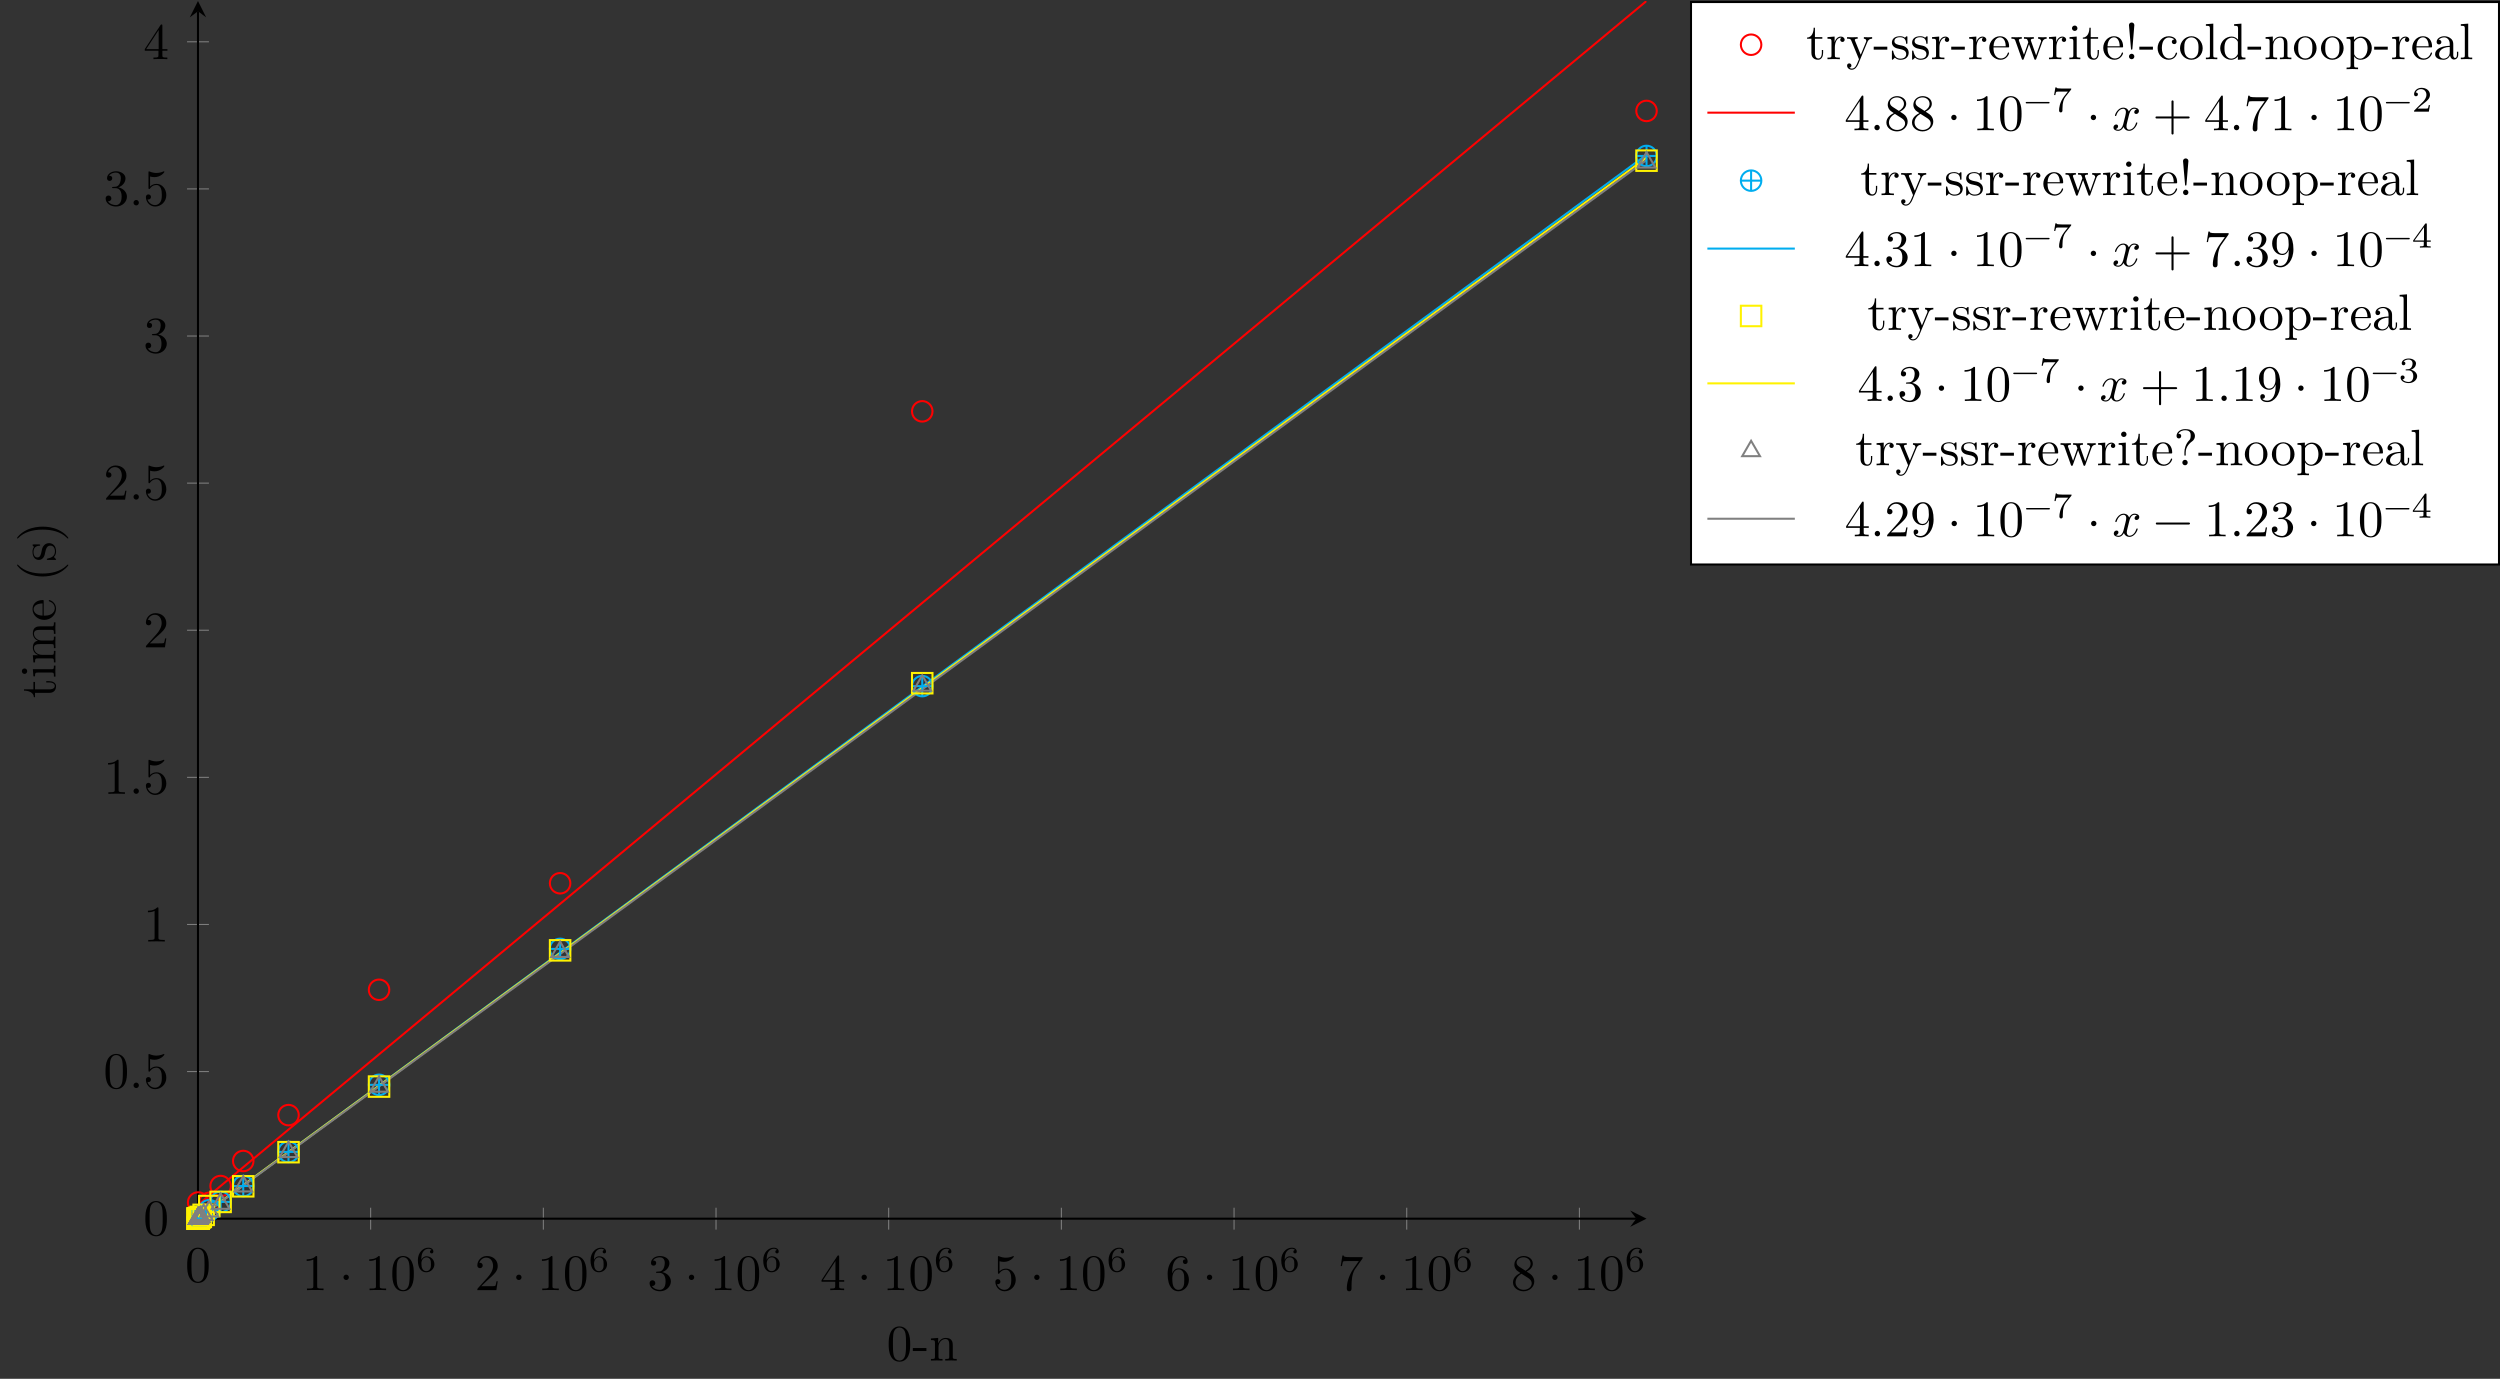 <?xml version="1.0" encoding="UTF-8"?>
<svg xmlns="http://www.w3.org/2000/svg" xmlns:xlink="http://www.w3.org/1999/xlink" width="486.179pt" height="268.133pt" viewBox="0 0 486.179 268.133" version="1.1">
<rect x="0" y="0" width="486.179" height="268.133" fill="#333333" stroke="none"/>
<defs>
<g>
<symbol overflow="visible" id="glyph0-0">
<path style="stroke:none;" d=""/>
</symbol>
<symbol overflow="visible" id="glyph0-1">
<path style="stroke:none;" d="M 4.578 -3.188 C 4.578 -3.984 4.531 -4.781 4.188 -5.516 C 3.734 -6.484 2.906 -6.641 2.5 -6.641 C 1.891 -6.641 1.172 -6.375 0.75 -5.453 C 0.438 -4.766 0.391 -3.984 0.391 -3.188 C 0.391 -2.438 0.422 -1.547 0.844 -0.781 C 1.266 0.016 2 0.219 2.484 0.219 C 3.016 0.219 3.781 0.016 4.219 -0.938 C 4.531 -1.625 4.578 -2.406 4.578 -3.188 Z M 3.766 -3.312 C 3.766 -2.562 3.766 -1.891 3.656 -1.25 C 3.5 -0.297 2.938 0 2.484 0 C 2.094 0 1.5 -0.25 1.328 -1.203 C 1.219 -1.797 1.219 -2.719 1.219 -3.312 C 1.219 -3.953 1.219 -4.609 1.297 -5.141 C 1.484 -6.328 2.234 -6.422 2.484 -6.422 C 2.812 -6.422 3.469 -6.234 3.656 -5.25 C 3.766 -4.688 3.766 -3.938 3.766 -3.312 Z M 3.766 -3.312 "/>
</symbol>
<symbol overflow="visible" id="glyph0-2">
<path style="stroke:none;" d="M 4.172 0 L 4.172 -0.312 L 3.859 -0.312 C 2.953 -0.312 2.938 -0.422 2.938 -0.781 L 2.938 -6.375 C 2.938 -6.625 2.938 -6.641 2.703 -6.641 C 2.078 -6 1.203 -6 0.891 -6 L 0.891 -5.688 C 1.094 -5.688 1.672 -5.688 2.188 -5.953 L 2.188 -0.781 C 2.188 -0.422 2.156 -0.312 1.266 -0.312 L 0.953 -0.312 L 0.953 0 C 1.297 -0.031 2.156 -0.031 2.562 -0.031 C 2.953 -0.031 3.828 -0.031 4.172 0 Z M 4.172 0 "/>
</symbol>
<symbol overflow="visible" id="glyph0-3">
<path style="stroke:none;" d="M 1.906 -2.5 C 1.906 -2.781 1.672 -3.016 1.391 -3.016 C 1.094 -3.016 0.859 -2.781 0.859 -2.5 C 0.859 -2.203 1.094 -1.969 1.391 -1.969 C 1.672 -1.969 1.906 -2.203 1.906 -2.5 Z M 1.906 -2.5 "/>
</symbol>
<symbol overflow="visible" id="glyph0-4">
<path style="stroke:none;" d="M 4.469 -1.734 L 4.234 -1.734 C 4.172 -1.438 4.109 -1 4 -0.844 C 3.938 -0.766 3.281 -0.766 3.062 -0.766 L 1.266 -0.766 L 2.328 -1.797 C 3.875 -3.172 4.469 -3.703 4.469 -4.703 C 4.469 -5.844 3.578 -6.641 2.359 -6.641 C 1.234 -6.641 0.5 -5.719 0.5 -4.828 C 0.5 -4.281 1 -4.281 1.031 -4.281 C 1.203 -4.281 1.547 -4.391 1.547 -4.812 C 1.547 -5.062 1.359 -5.328 1.016 -5.328 C 0.938 -5.328 0.922 -5.328 0.891 -5.312 C 1.109 -5.969 1.656 -6.328 2.234 -6.328 C 3.141 -6.328 3.562 -5.516 3.562 -4.703 C 3.562 -3.906 3.078 -3.125 2.516 -2.5 L 0.609 -0.375 C 0.5 -0.266 0.5 -0.234 0.5 0 L 4.203 0 Z M 4.469 -1.734 "/>
</symbol>
<symbol overflow="visible" id="glyph0-5">
<path style="stroke:none;" d="M 4.562 -1.703 C 4.562 -2.516 3.922 -3.297 2.891 -3.516 C 3.703 -3.781 4.281 -4.469 4.281 -5.266 C 4.281 -6.078 3.406 -6.641 2.453 -6.641 C 1.453 -6.641 0.688 -6.047 0.688 -5.281 C 0.688 -4.953 0.906 -4.766 1.203 -4.766 C 1.5 -4.766 1.703 -4.984 1.703 -5.281 C 1.703 -5.766 1.234 -5.766 1.094 -5.766 C 1.391 -6.266 2.047 -6.391 2.406 -6.391 C 2.828 -6.391 3.375 -6.172 3.375 -5.281 C 3.375 -5.156 3.344 -4.578 3.094 -4.141 C 2.797 -3.656 2.453 -3.625 2.203 -3.625 C 2.125 -3.609 1.891 -3.594 1.812 -3.594 C 1.734 -3.578 1.672 -3.562 1.672 -3.469 C 1.672 -3.359 1.734 -3.359 1.906 -3.359 L 2.344 -3.359 C 3.156 -3.359 3.531 -2.688 3.531 -1.703 C 3.531 -0.344 2.844 -0.062 2.406 -0.062 C 1.969 -0.062 1.219 -0.234 0.875 -0.812 C 1.219 -0.766 1.531 -0.984 1.531 -1.359 C 1.531 -1.719 1.266 -1.922 0.984 -1.922 C 0.734 -1.922 0.422 -1.781 0.422 -1.344 C 0.422 -0.438 1.344 0.219 2.438 0.219 C 3.656 0.219 4.562 -0.688 4.562 -1.703 Z M 4.562 -1.703 "/>
</symbol>
<symbol overflow="visible" id="glyph0-6">
<path style="stroke:none;" d="M 4.688 -1.641 L 4.688 -1.953 L 3.703 -1.953 L 3.703 -6.484 C 3.703 -6.688 3.703 -6.75 3.531 -6.75 C 3.453 -6.75 3.422 -6.75 3.344 -6.625 L 0.281 -1.953 L 0.281 -1.641 L 2.938 -1.641 L 2.938 -0.781 C 2.938 -0.422 2.906 -0.312 2.172 -0.312 L 1.969 -0.312 L 1.969 0 C 2.375 -0.031 2.891 -0.031 3.312 -0.031 C 3.734 -0.031 4.25 -0.031 4.672 0 L 4.672 -0.312 L 4.453 -0.312 C 3.719 -0.312 3.703 -0.422 3.703 -0.781 L 3.703 -1.641 Z M 2.984 -1.953 L 0.562 -1.953 L 2.984 -5.672 Z M 2.984 -1.953 "/>
</symbol>
<symbol overflow="visible" id="glyph0-7">
<path style="stroke:none;" d="M 4.469 -2 C 4.469 -3.188 3.656 -4.188 2.578 -4.188 C 2.109 -4.188 1.672 -4.031 1.312 -3.672 L 1.312 -5.625 C 1.516 -5.562 1.844 -5.5 2.156 -5.5 C 3.391 -5.5 4.094 -6.406 4.094 -6.531 C 4.094 -6.594 4.062 -6.641 3.984 -6.641 C 3.984 -6.641 3.953 -6.641 3.906 -6.609 C 3.703 -6.516 3.219 -6.312 2.547 -6.312 C 2.156 -6.312 1.688 -6.391 1.219 -6.594 C 1.141 -6.625 1.109 -6.625 1.109 -6.625 C 1 -6.625 1 -6.547 1 -6.391 L 1 -3.438 C 1 -3.266 1 -3.188 1.141 -3.188 C 1.219 -3.188 1.234 -3.203 1.281 -3.266 C 1.391 -3.422 1.75 -3.969 2.562 -3.969 C 3.078 -3.969 3.328 -3.516 3.406 -3.328 C 3.562 -2.953 3.594 -2.578 3.594 -2.078 C 3.594 -1.719 3.594 -1.125 3.344 -0.703 C 3.109 -0.312 2.734 -0.062 2.281 -0.062 C 1.562 -0.062 0.984 -0.594 0.812 -1.172 C 0.844 -1.172 0.875 -1.156 0.984 -1.156 C 1.312 -1.156 1.484 -1.406 1.484 -1.641 C 1.484 -1.891 1.312 -2.141 0.984 -2.141 C 0.844 -2.141 0.5 -2.062 0.5 -1.609 C 0.5 -0.75 1.188 0.219 2.297 0.219 C 3.453 0.219 4.469 -0.734 4.469 -2 Z M 4.469 -2 "/>
</symbol>
<symbol overflow="visible" id="glyph0-8">
<path style="stroke:none;" d="M 4.562 -2.031 C 4.562 -3.297 3.672 -4.25 2.562 -4.25 C 1.891 -4.25 1.516 -3.75 1.312 -3.266 L 1.312 -3.516 C 1.312 -6.031 2.547 -6.391 3.062 -6.391 C 3.297 -6.391 3.719 -6.328 3.938 -5.984 C 3.781 -5.984 3.391 -5.984 3.391 -5.547 C 3.391 -5.234 3.625 -5.078 3.844 -5.078 C 4 -5.078 4.312 -5.172 4.312 -5.562 C 4.312 -6.156 3.875 -6.641 3.047 -6.641 C 1.766 -6.641 0.422 -5.359 0.422 -3.156 C 0.422 -0.484 1.578 0.219 2.5 0.219 C 3.609 0.219 4.562 -0.719 4.562 -2.031 Z M 3.656 -2.047 C 3.656 -1.562 3.656 -1.062 3.484 -0.703 C 3.188 -0.109 2.734 -0.062 2.5 -0.062 C 1.875 -0.062 1.578 -0.656 1.516 -0.812 C 1.328 -1.281 1.328 -2.078 1.328 -2.25 C 1.328 -3.031 1.656 -4.031 2.547 -4.031 C 2.719 -4.031 3.172 -4.031 3.484 -3.406 C 3.656 -3.047 3.656 -2.531 3.656 -2.047 Z M 3.656 -2.047 "/>
</symbol>
<symbol overflow="visible" id="glyph0-9">
<path style="stroke:none;" d="M 4.828 -6.422 L 2.406 -6.422 C 1.203 -6.422 1.172 -6.547 1.141 -6.734 L 0.891 -6.734 L 0.562 -4.688 L 0.812 -4.688 C 0.844 -4.844 0.922 -5.469 1.062 -5.594 C 1.125 -5.656 1.906 -5.656 2.031 -5.656 L 4.094 -5.656 L 2.984 -4.078 C 2.078 -2.734 1.75 -1.344 1.75 -0.328 C 1.75 -0.234 1.75 0.219 2.219 0.219 C 2.672 0.219 2.672 -0.234 2.672 -0.328 L 2.672 -0.844 C 2.672 -1.391 2.703 -1.938 2.781 -2.469 C 2.828 -2.703 2.953 -3.562 3.406 -4.172 L 4.75 -6.078 C 4.828 -6.188 4.828 -6.203 4.828 -6.422 Z M 4.828 -6.422 "/>
</symbol>
<symbol overflow="visible" id="glyph0-10">
<path style="stroke:none;" d="M 4.562 -1.672 C 4.562 -2.031 4.453 -2.484 4.062 -2.906 C 3.875 -3.109 3.719 -3.203 3.078 -3.609 C 3.797 -3.984 4.281 -4.5 4.281 -5.156 C 4.281 -6.078 3.406 -6.641 2.5 -6.641 C 1.5 -6.641 0.688 -5.906 0.688 -4.969 C 0.688 -4.797 0.703 -4.344 1.125 -3.875 C 1.234 -3.766 1.609 -3.516 1.859 -3.344 C 1.281 -3.047 0.422 -2.5 0.422 -1.5 C 0.422 -0.453 1.438 0.219 2.484 0.219 C 3.609 0.219 4.562 -0.609 4.562 -1.672 Z M 3.844 -5.156 C 3.844 -4.578 3.453 -4.109 2.859 -3.766 L 1.625 -4.562 C 1.172 -4.859 1.125 -5.188 1.125 -5.359 C 1.125 -5.969 1.781 -6.391 2.484 -6.391 C 3.203 -6.391 3.844 -5.875 3.844 -5.156 Z M 4.062 -1.312 C 4.062 -0.578 3.312 -0.062 2.5 -0.062 C 1.641 -0.062 0.922 -0.672 0.922 -1.5 C 0.922 -2.078 1.234 -2.719 2.078 -3.188 L 3.312 -2.406 C 3.594 -2.219 4.062 -1.922 4.062 -1.312 Z M 4.062 -1.312 "/>
</symbol>
<symbol overflow="visible" id="glyph0-11">
<path style="stroke:none;" d="M 1.906 -0.531 C 1.906 -0.812 1.672 -1.062 1.391 -1.062 C 1.094 -1.062 0.859 -0.812 0.859 -0.531 C 0.859 -0.234 1.094 0 1.391 0 C 1.672 0 1.906 -0.234 1.906 -0.531 Z M 1.906 -0.531 "/>
</symbol>
<symbol overflow="visible" id="glyph0-12">
<path style="stroke:none;" d="M 5.25 -3.75 C 5.25 -4.266 4.672 -4.406 4.328 -4.406 C 3.75 -4.406 3.406 -3.875 3.281 -3.656 C 3.031 -4.312 2.5 -4.406 2.203 -4.406 C 1.172 -4.406 0.594 -3.125 0.594 -2.875 C 0.594 -2.766 0.719 -2.766 0.719 -2.766 C 0.797 -2.766 0.828 -2.797 0.844 -2.875 C 1.188 -3.938 1.844 -4.188 2.188 -4.188 C 2.375 -4.188 2.719 -4.094 2.719 -3.516 C 2.719 -3.203 2.547 -2.547 2.188 -1.141 C 2.031 -0.531 1.672 -0.109 1.234 -0.109 C 1.172 -0.109 0.953 -0.109 0.734 -0.234 C 0.984 -0.297 1.203 -0.5 1.203 -0.781 C 1.203 -1.047 0.984 -1.125 0.844 -1.125 C 0.531 -1.125 0.297 -0.875 0.297 -0.547 C 0.297 -0.094 0.781 0.109 1.219 0.109 C 1.891 0.109 2.25 -0.594 2.266 -0.641 C 2.391 -0.281 2.75 0.109 3.344 0.109 C 4.375 0.109 4.938 -1.172 4.938 -1.422 C 4.938 -1.531 4.859 -1.531 4.828 -1.531 C 4.734 -1.531 4.719 -1.484 4.688 -1.422 C 4.359 -0.344 3.688 -0.109 3.375 -0.109 C 2.984 -0.109 2.828 -0.422 2.828 -0.766 C 2.828 -0.984 2.875 -1.203 2.984 -1.641 L 3.328 -3.016 C 3.391 -3.266 3.625 -4.188 4.312 -4.188 C 4.359 -4.188 4.609 -4.188 4.812 -4.062 C 4.531 -4 4.344 -3.766 4.344 -3.516 C 4.344 -3.359 4.453 -3.172 4.719 -3.172 C 4.938 -3.172 5.25 -3.344 5.25 -3.75 Z M 5.25 -3.75 "/>
</symbol>
<symbol overflow="visible" id="glyph0-13">
<path style="stroke:none;" d="M 7.203 -2.5 C 7.203 -2.609 7.109 -2.688 7 -2.688 L 4.078 -2.688 L 4.078 -5.609 C 4.078 -5.719 3.984 -5.812 3.875 -5.812 C 3.766 -5.812 3.672 -5.719 3.672 -5.609 L 3.672 -2.688 L 0.75 -2.688 C 0.641 -2.688 0.562 -2.609 0.562 -2.5 C 0.562 -2.375 0.641 -2.297 0.75 -2.297 L 3.672 -2.297 L 3.672 0.625 C 3.672 0.734 3.766 0.828 3.875 0.828 C 3.984 0.828 4.078 0.734 4.078 0.625 L 4.078 -2.297 L 7 -2.297 C 7.109 -2.297 7.203 -2.375 7.203 -2.5 Z M 7.203 -2.5 "/>
</symbol>
<symbol overflow="visible" id="glyph0-14">
<path style="stroke:none;" d="M 4.562 -3.281 C 4.562 -5.969 3.406 -6.641 2.516 -6.641 C 1.969 -6.641 1.484 -6.453 1.062 -6.016 C 0.641 -5.562 0.422 -5.141 0.422 -4.391 C 0.422 -3.156 1.297 -2.172 2.406 -2.172 C 3.016 -2.172 3.422 -2.594 3.656 -3.172 L 3.656 -2.844 C 3.656 -0.516 2.625 -0.062 2.047 -0.062 C 1.875 -0.062 1.328 -0.078 1.062 -0.422 C 1.5 -0.422 1.578 -0.703 1.578 -0.875 C 1.578 -1.188 1.344 -1.328 1.125 -1.328 C 0.969 -1.328 0.672 -1.25 0.672 -0.859 C 0.672 -0.188 1.203 0.219 2.047 0.219 C 3.344 0.219 4.562 -1.141 4.562 -3.281 Z M 3.641 -4.203 C 3.641 -3.375 3.297 -2.406 2.422 -2.406 C 2.266 -2.406 1.797 -2.406 1.5 -3.031 C 1.312 -3.406 1.312 -3.891 1.312 -4.391 C 1.312 -4.922 1.312 -5.391 1.531 -5.766 C 1.797 -6.266 2.172 -6.391 2.516 -6.391 C 2.984 -6.391 3.312 -6.047 3.484 -5.609 C 3.594 -5.281 3.641 -4.656 3.641 -4.203 Z M 3.641 -4.203 "/>
</symbol>
<symbol overflow="visible" id="glyph0-15">
<path style="stroke:none;" d="M 7.203 -2.5 C 7.203 -2.609 7.109 -2.688 7 -2.688 L 0.75 -2.688 C 0.641 -2.688 0.562 -2.609 0.562 -2.5 C 0.562 -2.375 0.641 -2.297 0.75 -2.297 L 7 -2.297 C 7.109 -2.297 7.203 -2.375 7.203 -2.5 Z M 7.203 -2.5 "/>
</symbol>
<symbol overflow="visible" id="glyph1-0">
<path style="stroke:none;" d=""/>
</symbol>
<symbol overflow="visible" id="glyph1-1">
<path style="stroke:none;" d="M 3.594 -1.422 C 3.594 -2.312 2.891 -2.969 2.062 -2.969 C 1.516 -2.969 1.203 -2.594 1.047 -2.281 C 1.047 -2.859 1.094 -3.375 1.359 -3.797 C 1.594 -4.172 1.984 -4.438 2.422 -4.438 C 2.641 -4.438 2.906 -4.375 3.047 -4.188 C 2.875 -4.172 2.734 -4.062 2.734 -3.859 C 2.734 -3.688 2.844 -3.531 3.062 -3.531 C 3.266 -3.531 3.391 -3.672 3.391 -3.875 C 3.391 -4.281 3.094 -4.641 2.406 -4.641 C 1.406 -4.641 0.375 -3.719 0.375 -2.219 C 0.375 -0.406 1.234 0.141 2 0.141 C 2.844 0.141 3.594 -0.516 3.594 -1.422 Z M 2.922 -1.422 C 2.922 -1.031 2.922 -0.734 2.734 -0.469 C 2.562 -0.219 2.344 -0.078 2 -0.078 C 1.641 -0.078 1.375 -0.281 1.234 -0.594 C 1.125 -0.797 1.062 -1.156 1.062 -1.578 C 1.062 -2.25 1.469 -2.766 2.031 -2.766 C 2.359 -2.766 2.562 -2.641 2.75 -2.391 C 2.906 -2.125 2.922 -1.828 2.922 -1.422 Z M 2.922 -1.422 "/>
</symbol>
<symbol overflow="visible" id="glyph1-2">
<path style="stroke:none;" d="M 5.047 -1.75 C 5.047 -1.828 4.984 -1.891 4.906 -1.891 L 0.531 -1.891 C 0.453 -1.891 0.391 -1.828 0.391 -1.75 C 0.391 -1.672 0.453 -1.609 0.531 -1.609 L 4.906 -1.609 C 4.984 -1.609 5.047 -1.672 5.047 -1.75 Z M 5.047 -1.75 "/>
</symbol>
<symbol overflow="visible" id="glyph1-3">
<path style="stroke:none;" d="M 3.812 -4.5 L 1.984 -4.5 C 1.703 -4.5 1.625 -4.5 1.375 -4.531 C 1 -4.547 0.984 -4.609 0.969 -4.719 L 0.734 -4.719 L 0.484 -3.234 L 0.719 -3.234 C 0.734 -3.328 0.812 -3.797 0.922 -3.859 C 0.984 -3.906 1.547 -3.906 1.641 -3.906 L 3.172 -3.906 L 2.438 -2.984 C 1.531 -1.781 1.453 -0.672 1.453 -0.266 C 1.453 -0.188 1.453 0.141 1.781 0.141 C 2.109 0.141 2.109 -0.172 2.109 -0.266 L 2.109 -0.547 C 2.109 -1.906 2.391 -2.516 2.688 -2.906 L 3.734 -4.219 C 3.812 -4.297 3.812 -4.312 3.812 -4.5 Z M 3.812 -4.5 "/>
</symbol>
<symbol overflow="visible" id="glyph1-4">
<path style="stroke:none;" d="M 3.531 -1.266 L 3.297 -1.266 C 3.266 -1.125 3.203 -0.703 3.109 -0.641 C 3.047 -0.594 2.516 -0.594 2.422 -0.594 L 1.125 -0.594 C 1.859 -1.25 2.109 -1.438 2.531 -1.766 C 3.047 -2.172 3.531 -2.609 3.531 -3.281 C 3.531 -4.125 2.781 -4.641 1.891 -4.641 C 1.031 -4.641 0.438 -4.031 0.438 -3.391 C 0.438 -3.031 0.734 -3 0.812 -3 C 0.984 -3 1.188 -3.109 1.188 -3.359 C 1.188 -3.5 1.125 -3.734 0.766 -3.734 C 0.984 -4.234 1.453 -4.391 1.781 -4.391 C 2.484 -4.391 2.844 -3.844 2.844 -3.281 C 2.844 -2.672 2.422 -2.188 2.188 -1.938 L 0.516 -0.266 C 0.438 -0.203 0.438 -0.203 0.438 0 L 3.312 0 Z M 3.531 -1.266 "/>
</symbol>
<symbol overflow="visible" id="glyph1-5">
<path style="stroke:none;" d="M 3.688 -1.141 L 3.688 -1.391 L 2.922 -1.391 L 2.922 -4.516 C 2.922 -4.656 2.922 -4.703 2.766 -4.703 C 2.688 -4.703 2.656 -4.703 2.578 -4.609 L 0.266 -1.391 L 0.266 -1.141 L 2.328 -1.141 L 2.328 -0.578 C 2.328 -0.328 2.328 -0.25 1.766 -0.25 L 1.578 -0.25 L 1.578 0 L 2.625 -0.031 L 3.672 0 L 3.672 -0.25 L 3.484 -0.25 C 2.922 -0.25 2.922 -0.328 2.922 -0.578 L 2.922 -1.141 Z M 2.375 -1.391 L 0.531 -1.391 L 2.375 -3.953 Z M 2.375 -1.391 "/>
</symbol>
<symbol overflow="visible" id="glyph1-6">
<path style="stroke:none;" d="M 3.594 -1.203 C 3.594 -1.75 3.141 -2.297 2.375 -2.453 C 3.109 -2.719 3.375 -3.25 3.375 -3.672 C 3.375 -4.219 2.734 -4.641 1.969 -4.641 C 1.188 -4.641 0.594 -4.266 0.594 -3.703 C 0.594 -3.469 0.75 -3.328 0.953 -3.328 C 1.172 -3.328 1.312 -3.5 1.312 -3.688 C 1.312 -3.891 1.172 -4.031 0.953 -4.047 C 1.203 -4.359 1.688 -4.438 1.938 -4.438 C 2.25 -4.438 2.703 -4.281 2.703 -3.672 C 2.703 -3.375 2.594 -3.062 2.422 -2.844 C 2.188 -2.578 1.984 -2.562 1.641 -2.547 C 1.469 -2.531 1.453 -2.531 1.422 -2.516 C 1.422 -2.516 1.344 -2.5 1.344 -2.438 C 1.344 -2.328 1.406 -2.328 1.531 -2.328 L 1.906 -2.328 C 2.453 -2.328 2.844 -1.953 2.844 -1.203 C 2.844 -0.344 2.344 -0.078 1.938 -0.078 C 1.656 -0.078 1.047 -0.156 0.75 -0.578 C 1.078 -0.594 1.156 -0.812 1.156 -0.969 C 1.156 -1.188 0.984 -1.344 0.766 -1.344 C 0.578 -1.344 0.375 -1.234 0.375 -0.938 C 0.375 -0.281 1.109 0.141 1.953 0.141 C 2.922 0.141 3.594 -0.516 3.594 -1.203 Z M 3.594 -1.203 "/>
</symbol>
<symbol overflow="visible" id="glyph2-0">
<path style="stroke:none;" d=""/>
</symbol>
<symbol overflow="visible" id="glyph2-1">
<path style="stroke:none;" d="M 4.578 -3.188 C 4.578 -3.984 4.531 -4.781 4.188 -5.516 C 3.734 -6.484 2.906 -6.641 2.5 -6.641 C 1.891 -6.641 1.172 -6.375 0.75 -5.453 C 0.438 -4.766 0.391 -3.984 0.391 -3.188 C 0.391 -2.438 0.422 -1.547 0.844 -0.781 C 1.266 0.016 2 0.219 2.484 0.219 C 3.016 0.219 3.781 0.016 4.219 -0.938 C 4.531 -1.625 4.578 -2.406 4.578 -3.188 Z M 3.766 -3.312 C 3.766 -2.562 3.766 -1.891 3.656 -1.25 C 3.5 -0.297 2.938 0 2.484 0 C 2.094 0 1.5 -0.25 1.328 -1.203 C 1.219 -1.797 1.219 -2.719 1.219 -3.312 C 1.219 -3.953 1.219 -4.609 1.297 -5.141 C 1.484 -6.328 2.234 -6.422 2.484 -6.422 C 2.812 -6.422 3.469 -6.234 3.656 -5.25 C 3.766 -4.688 3.766 -3.938 3.766 -3.312 Z M 3.766 -3.312 "/>
</symbol>
<symbol overflow="visible" id="glyph2-2">
<path style="stroke:none;" d="M 2.75 -1.859 L 2.75 -2.438 L 0.109 -2.438 L 0.109 -1.859 Z M 2.75 -1.859 "/>
</symbol>
<symbol overflow="visible" id="glyph2-3">
<path style="stroke:none;" d="M 5.328 0 L 5.328 -0.312 C 4.812 -0.312 4.562 -0.312 4.562 -0.609 L 4.562 -2.516 C 4.562 -3.375 4.562 -3.672 4.25 -4.031 C 4.109 -4.203 3.781 -4.406 3.203 -4.406 C 2.469 -4.406 2 -3.984 1.719 -3.359 L 1.719 -4.406 L 0.312 -4.297 L 0.312 -3.984 C 1.016 -3.984 1.094 -3.922 1.094 -3.422 L 1.094 -0.75 C 1.094 -0.312 0.984 -0.312 0.312 -0.312 L 0.312 0 L 1.453 -0.031 L 2.562 0 L 2.562 -0.312 C 1.891 -0.312 1.781 -0.312 1.781 -0.75 L 1.781 -2.594 C 1.781 -3.625 2.5 -4.188 3.125 -4.188 C 3.766 -4.188 3.875 -3.656 3.875 -3.078 L 3.875 -0.75 C 3.875 -0.312 3.766 -0.312 3.094 -0.312 L 3.094 0 L 4.219 -0.031 Z M 5.328 0 "/>
</symbol>
<symbol overflow="visible" id="glyph2-4">
<path style="stroke:none;" d="M 3.312 -1.234 L 3.312 -1.797 L 3.062 -1.797 L 3.062 -1.25 C 3.062 -0.516 2.766 -0.141 2.391 -0.141 C 1.719 -0.141 1.719 -1.047 1.719 -1.219 L 1.719 -3.984 L 3.156 -3.984 L 3.156 -4.297 L 1.719 -4.297 L 1.719 -6.125 L 1.469 -6.125 C 1.469 -5.312 1.172 -4.25 0.188 -4.203 L 0.188 -3.984 L 1.031 -3.984 L 1.031 -1.234 C 1.031 -0.016 1.969 0.109 2.328 0.109 C 3.031 0.109 3.312 -0.594 3.312 -1.234 Z M 3.312 -1.234 "/>
</symbol>
<symbol overflow="visible" id="glyph2-5">
<path style="stroke:none;" d="M 3.625 -3.797 C 3.625 -4.109 3.312 -4.406 2.891 -4.406 C 2.156 -4.406 1.797 -3.734 1.672 -3.312 L 1.672 -4.406 L 0.281 -4.297 L 0.281 -3.984 C 0.984 -3.984 1.062 -3.922 1.062 -3.422 L 1.062 -0.75 C 1.062 -0.312 0.953 -0.312 0.281 -0.312 L 0.281 0 L 1.422 -0.031 C 1.812 -0.031 2.281 -0.031 2.688 0 L 2.688 -0.312 L 2.469 -0.312 C 1.734 -0.312 1.719 -0.422 1.719 -0.781 L 1.719 -2.312 C 1.719 -3.297 2.141 -4.188 2.891 -4.188 C 2.953 -4.188 2.984 -4.188 3 -4.172 C 2.969 -4.172 2.766 -4.047 2.766 -3.781 C 2.766 -3.516 2.984 -3.359 3.203 -3.359 C 3.375 -3.359 3.625 -3.484 3.625 -3.797 Z M 3.625 -3.797 "/>
</symbol>
<symbol overflow="visible" id="glyph2-6">
<path style="stroke:none;" d="M 5.062 -3.984 L 5.062 -4.297 C 4.828 -4.281 4.547 -4.266 4.312 -4.266 L 3.453 -4.297 L 3.453 -3.984 C 3.766 -3.984 3.922 -3.812 3.922 -3.562 C 3.922 -3.453 3.906 -3.438 3.859 -3.312 L 2.844 -0.875 L 1.75 -3.547 C 1.703 -3.656 1.688 -3.688 1.688 -3.734 C 1.688 -3.984 2.047 -3.984 2.25 -3.984 L 2.25 -4.297 L 1.156 -4.266 C 0.891 -4.266 0.484 -4.281 0.188 -4.297 L 0.188 -3.984 C 0.672 -3.984 0.859 -3.984 1 -3.641 L 2.5 0 L 2.25 0.594 C 2.031 1.141 1.75 1.828 1.109 1.828 C 1.062 1.828 0.828 1.828 0.641 1.641 C 0.953 1.609 1.031 1.391 1.031 1.219 C 1.031 0.969 0.844 0.812 0.609 0.812 C 0.406 0.812 0.188 0.938 0.188 1.234 C 0.188 1.688 0.609 2.047 1.109 2.047 C 1.734 2.047 2.141 1.469 2.375 0.906 L 4.141 -3.344 C 4.391 -3.984 4.906 -3.984 5.062 -3.984 Z M 5.062 -3.984 "/>
</symbol>
<symbol overflow="visible" id="glyph2-7">
<path style="stroke:none;" d="M 3.594 -1.281 C 3.594 -1.797 3.297 -2.109 3.172 -2.219 C 2.844 -2.547 2.453 -2.625 2.031 -2.703 C 1.469 -2.812 0.812 -2.938 0.812 -3.516 C 0.812 -3.875 1.062 -4.281 1.922 -4.281 C 3.016 -4.281 3.078 -3.375 3.094 -3.078 C 3.094 -2.984 3.203 -2.984 3.203 -2.984 C 3.344 -2.984 3.344 -3.031 3.344 -3.219 L 3.344 -4.234 C 3.344 -4.391 3.344 -4.469 3.234 -4.469 C 3.188 -4.469 3.156 -4.469 3.031 -4.344 C 3 -4.312 2.906 -4.219 2.859 -4.188 C 2.484 -4.469 2.078 -4.469 1.922 -4.469 C 0.703 -4.469 0.328 -3.797 0.328 -3.234 C 0.328 -2.891 0.484 -2.609 0.75 -2.391 C 1.078 -2.141 1.359 -2.078 2.078 -1.938 C 2.297 -1.891 3.109 -1.734 3.109 -1.016 C 3.109 -0.516 2.766 -0.109 1.984 -0.109 C 1.141 -0.109 0.781 -0.672 0.594 -1.531 C 0.562 -1.656 0.562 -1.688 0.453 -1.688 C 0.328 -1.688 0.328 -1.625 0.328 -1.453 L 0.328 -0.125 C 0.328 0.047 0.328 0.109 0.438 0.109 C 0.484 0.109 0.5 0.094 0.688 -0.094 C 0.703 -0.109 0.703 -0.125 0.891 -0.312 C 1.328 0.094 1.781 0.109 1.984 0.109 C 3.125 0.109 3.594 -0.562 3.594 -1.281 Z M 3.594 -1.281 "/>
</symbol>
<symbol overflow="visible" id="glyph2-8">
<path style="stroke:none;" d="M 4.141 -1.188 C 4.141 -1.281 4.062 -1.312 4 -1.312 C 3.922 -1.312 3.891 -1.25 3.875 -1.172 C 3.531 -0.141 2.625 -0.141 2.531 -0.141 C 2.031 -0.141 1.641 -0.438 1.406 -0.812 C 1.109 -1.281 1.109 -1.938 1.109 -2.297 L 3.891 -2.297 C 4.109 -2.297 4.141 -2.297 4.141 -2.516 C 4.141 -3.5 3.594 -4.469 2.359 -4.469 C 1.203 -4.469 0.281 -3.438 0.281 -2.188 C 0.281 -0.859 1.328 0.109 2.469 0.109 C 3.688 0.109 4.141 -1 4.141 -1.188 Z M 3.484 -2.516 L 1.109 -2.516 C 1.172 -4 2.016 -4.25 2.359 -4.25 C 3.375 -4.25 3.484 -2.906 3.484 -2.516 Z M 3.484 -2.516 "/>
</symbol>
<symbol overflow="visible" id="glyph2-9">
<path style="stroke:none;" d="M 7.016 -3.984 L 7.016 -4.297 C 6.781 -4.281 6.5 -4.266 6.281 -4.266 L 5.359 -4.297 L 5.359 -3.984 C 5.719 -3.984 5.938 -3.797 5.938 -3.516 C 5.938 -3.453 5.938 -3.422 5.875 -3.297 L 4.969 -0.75 L 3.984 -3.531 C 3.953 -3.656 3.938 -3.672 3.938 -3.719 C 3.938 -3.984 4.328 -3.984 4.531 -3.984 L 4.531 -4.297 L 3.484 -4.266 C 3.188 -4.266 2.906 -4.281 2.609 -4.297 L 2.609 -3.984 C 2.969 -3.984 3.125 -3.969 3.234 -3.844 C 3.281 -3.781 3.391 -3.484 3.453 -3.297 L 2.609 -0.875 L 1.656 -3.531 C 1.609 -3.656 1.609 -3.672 1.609 -3.719 C 1.609 -3.984 2 -3.984 2.188 -3.984 L 2.188 -4.297 L 1.109 -4.266 L 0.172 -4.297 L 0.172 -3.984 C 0.672 -3.984 0.797 -3.953 0.922 -3.641 L 2.172 -0.109 C 2.219 0.031 2.25 0.109 2.375 0.109 C 2.516 0.109 2.531 0.047 2.578 -0.094 L 3.594 -2.906 L 4.609 -0.078 C 4.641 0.031 4.672 0.109 4.812 0.109 C 4.938 0.109 4.969 0.016 5 -0.078 L 6.172 -3.344 C 6.344 -3.844 6.656 -3.984 7.016 -3.984 Z M 7.016 -3.984 "/>
</symbol>
<symbol overflow="visible" id="glyph2-10">
<path style="stroke:none;" d="M 2.469 0 L 2.469 -0.312 C 1.797 -0.312 1.766 -0.359 1.766 -0.75 L 1.766 -4.406 L 0.375 -4.297 L 0.375 -3.984 C 1.016 -3.984 1.109 -3.922 1.109 -3.438 L 1.109 -0.75 C 1.109 -0.312 1 -0.312 0.328 -0.312 L 0.328 0 L 1.422 -0.031 C 1.781 -0.031 2.125 -0.016 2.469 0 Z M 1.906 -6.016 C 1.906 -6.297 1.688 -6.547 1.391 -6.547 C 1.047 -6.547 0.844 -6.266 0.844 -6.016 C 0.844 -5.75 1.078 -5.5 1.375 -5.5 C 1.719 -5.5 1.906 -5.766 1.906 -6.016 Z M 1.906 -6.016 "/>
</symbol>
<symbol overflow="visible" id="glyph2-11">
<path style="stroke:none;" d="M 1.906 -6.625 C 1.906 -6.953 1.641 -7.141 1.391 -7.141 C 1.125 -7.141 0.859 -6.953 0.859 -6.625 L 1.25 -2.094 C 1.25 -1.938 1.266 -1.859 1.391 -1.859 C 1.484 -1.859 1.516 -1.906 1.531 -2.078 Z M 1.906 -0.531 C 1.906 -0.812 1.672 -1.062 1.391 -1.062 C 1.094 -1.062 0.859 -0.812 0.859 -0.531 C 0.859 -0.234 1.094 0 1.391 0 C 1.672 0 1.906 -0.234 1.906 -0.531 Z M 1.906 -0.531 "/>
</symbol>
<symbol overflow="visible" id="glyph2-12">
<path style="stroke:none;" d="M 4.141 -1.188 C 4.141 -1.281 4.031 -1.281 4 -1.281 C 3.922 -1.281 3.891 -1.25 3.875 -1.188 C 3.594 -0.266 2.938 -0.141 2.578 -0.141 C 2.047 -0.141 1.172 -0.562 1.172 -2.172 C 1.172 -3.797 1.984 -4.219 2.516 -4.219 C 2.609 -4.219 3.234 -4.203 3.578 -3.844 C 3.172 -3.812 3.109 -3.516 3.109 -3.391 C 3.109 -3.125 3.297 -2.938 3.562 -2.938 C 3.828 -2.938 4.031 -3.094 4.031 -3.406 C 4.031 -4.078 3.266 -4.469 2.5 -4.469 C 1.25 -4.469 0.344 -3.391 0.344 -2.156 C 0.344 -0.875 1.328 0.109 2.484 0.109 C 3.812 0.109 4.141 -1.094 4.141 -1.188 Z M 4.141 -1.188 "/>
</symbol>
<symbol overflow="visible" id="glyph2-13">
<path style="stroke:none;" d="M 4.688 -2.141 C 4.688 -3.406 3.703 -4.469 2.5 -4.469 C 1.25 -4.469 0.281 -3.375 0.281 -2.141 C 0.281 -0.844 1.312 0.109 2.484 0.109 C 3.688 0.109 4.688 -0.875 4.688 -2.141 Z M 3.875 -2.219 C 3.875 -1.859 3.875 -1.312 3.656 -0.875 C 3.422 -0.422 2.984 -0.141 2.5 -0.141 C 2.062 -0.141 1.625 -0.344 1.359 -0.812 C 1.109 -1.25 1.109 -1.859 1.109 -2.219 C 1.109 -2.609 1.109 -3.141 1.344 -3.578 C 1.609 -4.031 2.078 -4.25 2.484 -4.25 C 2.922 -4.25 3.344 -4.031 3.609 -3.594 C 3.875 -3.172 3.875 -2.594 3.875 -2.219 Z M 3.875 -2.219 "/>
</symbol>
<symbol overflow="visible" id="glyph2-14">
<path style="stroke:none;" d="M 2.547 0 L 2.547 -0.312 C 1.875 -0.312 1.766 -0.312 1.766 -0.75 L 1.766 -6.922 L 0.328 -6.812 L 0.328 -6.5 C 1.031 -6.5 1.109 -6.438 1.109 -5.938 L 1.109 -0.75 C 1.109 -0.312 1 -0.312 0.328 -0.312 L 0.328 0 L 1.438 -0.031 Z M 2.547 0 "/>
</symbol>
<symbol overflow="visible" id="glyph2-15">
<path style="stroke:none;" d="M 5.25 0 L 5.25 -0.312 C 4.562 -0.312 4.469 -0.375 4.469 -0.875 L 4.469 -6.922 L 3.047 -6.812 L 3.047 -6.5 C 3.734 -6.5 3.812 -6.438 3.812 -5.938 L 3.812 -3.781 C 3.531 -4.141 3.094 -4.406 2.562 -4.406 C 1.391 -4.406 0.344 -3.422 0.344 -2.141 C 0.344 -0.875 1.312 0.109 2.453 0.109 C 3.094 0.109 3.531 -0.234 3.781 -0.547 L 3.781 0.109 Z M 3.781 -1.172 C 3.781 -1 3.781 -0.984 3.672 -0.812 C 3.375 -0.328 2.938 -0.109 2.5 -0.109 C 2.047 -0.109 1.688 -0.375 1.453 -0.75 C 1.203 -1.156 1.172 -1.719 1.172 -2.141 C 1.172 -2.5 1.188 -3.094 1.469 -3.547 C 1.688 -3.859 2.062 -4.188 2.609 -4.188 C 2.953 -4.188 3.375 -4.031 3.672 -3.594 C 3.781 -3.422 3.781 -3.406 3.781 -3.219 Z M 3.781 -1.172 "/>
</symbol>
<symbol overflow="visible" id="glyph2-16">
<path style="stroke:none;" d="M 5.188 -2.156 C 5.188 -3.422 4.234 -4.406 3.109 -4.406 C 2.328 -4.406 1.906 -3.969 1.719 -3.75 L 1.719 -4.406 L 0.281 -4.297 L 0.281 -3.984 C 0.984 -3.984 1.062 -3.922 1.062 -3.484 L 1.062 1.172 C 1.062 1.625 0.953 1.625 0.281 1.625 L 0.281 1.938 L 1.391 1.906 L 2.516 1.938 L 2.516 1.625 C 1.859 1.625 1.75 1.625 1.75 1.172 L 1.75 -0.594 C 1.797 -0.422 2.219 0.109 2.969 0.109 C 4.156 0.109 5.188 -0.875 5.188 -2.156 Z M 4.359 -2.156 C 4.359 -0.953 3.672 -0.109 2.938 -0.109 C 2.531 -0.109 2.156 -0.312 1.891 -0.719 C 1.75 -0.922 1.75 -0.938 1.75 -1.141 L 1.75 -3.359 C 2.031 -3.875 2.516 -4.156 3.031 -4.156 C 3.766 -4.156 4.359 -3.281 4.359 -2.156 Z M 4.359 -2.156 "/>
</symbol>
<symbol overflow="visible" id="glyph2-17">
<path style="stroke:none;" d="M 4.812 -0.891 L 4.812 -1.453 L 4.562 -1.453 L 4.562 -0.891 C 4.562 -0.312 4.312 -0.25 4.203 -0.25 C 3.875 -0.25 3.844 -0.703 3.844 -0.75 L 3.844 -2.734 C 3.844 -3.156 3.844 -3.547 3.484 -3.922 C 3.094 -4.312 2.594 -4.469 2.109 -4.469 C 1.297 -4.469 0.609 -4 0.609 -3.344 C 0.609 -3.047 0.812 -2.875 1.062 -2.875 C 1.344 -2.875 1.531 -3.078 1.531 -3.328 C 1.531 -3.453 1.469 -3.781 1.016 -3.781 C 1.281 -4.141 1.781 -4.25 2.094 -4.25 C 2.578 -4.25 3.156 -3.859 3.156 -2.969 L 3.156 -2.609 C 2.641 -2.578 1.938 -2.547 1.312 -2.25 C 0.562 -1.906 0.312 -1.391 0.312 -0.953 C 0.312 -0.141 1.281 0.109 1.906 0.109 C 2.578 0.109 3.031 -0.297 3.219 -0.75 C 3.266 -0.359 3.531 0.062 4 0.062 C 4.203 0.062 4.812 -0.078 4.812 -0.891 Z M 3.156 -1.391 C 3.156 -0.453 2.438 -0.109 1.984 -0.109 C 1.5 -0.109 1.094 -0.453 1.094 -0.953 C 1.094 -1.5 1.5 -2.328 3.156 -2.391 Z M 3.156 -1.391 "/>
</symbol>
<symbol overflow="visible" id="glyph2-18">
<path style="stroke:none;" d="M 4.141 -5.688 C 4.141 -6.266 3.734 -7.031 2.25 -7.031 C 1.172 -7.031 0.562 -6.344 0.562 -5.703 C 0.562 -5.359 0.781 -5.219 1.016 -5.219 C 1.297 -5.219 1.469 -5.422 1.469 -5.688 C 1.469 -6.125 1.062 -6.125 0.922 -6.125 C 1.219 -6.656 1.797 -6.812 2.219 -6.812 C 3.312 -6.812 3.312 -6.125 3.312 -5.734 C 3.312 -5.156 3.156 -4.969 2.969 -4.797 C 2.312 -4.078 2.094 -3.156 2.094 -2.547 L 2.094 -2.109 C 2.094 -1.922 2.094 -1.859 2.219 -1.859 C 2.344 -1.859 2.344 -1.953 2.344 -2.141 L 2.344 -2.484 C 2.344 -3.734 3.312 -4.453 3.656 -4.703 C 3.922 -4.906 4.141 -5.266 4.141 -5.688 Z M 2.734 -0.531 C 2.734 -0.812 2.5 -1.062 2.219 -1.062 C 1.922 -1.062 1.688 -0.812 1.688 -0.531 C 1.688 -0.234 1.922 0 2.219 0 C 2.5 0 2.734 -0.234 2.734 -0.531 Z M 2.734 -0.531 "/>
</symbol>
<symbol overflow="visible" id="glyph3-0">
<path style="stroke:none;" d=""/>
</symbol>
<symbol overflow="visible" id="glyph3-1">
<path style="stroke:none;" d="M -1.234 -3.312 L -1.797 -3.312 L -1.797 -3.062 L -1.25 -3.062 C -0.516 -3.062 -0.141 -2.766 -0.141 -2.391 C -0.141 -1.719 -1.047 -1.719 -1.219 -1.719 L -3.984 -1.719 L -3.984 -3.156 L -4.297 -3.156 L -4.297 -1.719 L -6.125 -1.719 L -6.125 -1.469 C -5.312 -1.469 -4.25 -1.172 -4.203 -0.188 L -3.984 -0.188 L -3.984 -1.031 L -1.234 -1.031 C -0.016 -1.031 0.109 -1.969 0.109 -2.328 C 0.109 -3.031 -0.594 -3.312 -1.234 -3.312 Z M -1.234 -3.312 "/>
</symbol>
<symbol overflow="visible" id="glyph3-2">
<path style="stroke:none;" d="M 0 -2.469 L -0.312 -2.469 C -0.312 -1.797 -0.359 -1.766 -0.75 -1.766 L -4.406 -1.766 L -4.297 -0.375 L -3.984 -0.375 C -3.984 -1.016 -3.922 -1.109 -3.438 -1.109 L -0.75 -1.109 C -0.312 -1.109 -0.312 -1 -0.312 -0.328 L 0 -0.328 L -0.031 -1.422 C -0.031 -1.781 -0.016 -2.125 0 -2.469 Z M -6.016 -1.906 C -6.297 -1.906 -6.547 -1.688 -6.547 -1.391 C -6.547 -1.047 -6.266 -0.844 -6.016 -0.844 C -5.75 -0.844 -5.5 -1.078 -5.5 -1.375 C -5.5 -1.719 -5.766 -1.906 -6.016 -1.906 Z M -6.016 -1.906 "/>
</symbol>
<symbol overflow="visible" id="glyph3-3">
<path style="stroke:none;" d="M 0 -8.109 L -0.312 -8.109 C -0.312 -7.594 -0.312 -7.344 -0.609 -7.328 L -2.516 -7.328 C -3.375 -7.328 -3.672 -7.328 -4.031 -7.016 C -4.203 -6.875 -4.406 -6.547 -4.406 -5.969 C -4.406 -5.141 -3.812 -4.688 -3.422 -4.531 C -4.297 -4.391 -4.406 -3.656 -4.406 -3.203 C -4.406 -2.469 -3.984 -2 -3.359 -1.719 L -4.406 -1.719 L -4.297 -0.312 L -3.984 -0.312 C -3.984 -1.016 -3.922 -1.094 -3.422 -1.094 L -0.75 -1.094 C -0.312 -1.094 -0.312 -0.984 -0.312 -0.312 L 0 -0.312 L -0.031 -1.453 L 0 -2.562 L -0.312 -2.562 C -0.312 -1.891 -0.312 -1.781 -0.75 -1.781 L -2.594 -1.781 C -3.625 -1.781 -4.188 -2.5 -4.188 -3.125 C -4.188 -3.766 -3.656 -3.875 -3.078 -3.875 L -0.75 -3.875 C -0.312 -3.875 -0.312 -3.766 -0.312 -3.094 L 0 -3.094 L -0.031 -4.219 L 0 -5.328 L -0.312 -5.328 C -0.312 -4.672 -0.312 -4.562 -0.75 -4.562 L -2.594 -4.562 C -3.625 -4.562 -4.188 -5.266 -4.188 -5.906 C -4.188 -6.531 -3.656 -6.641 -3.078 -6.641 L -0.75 -6.641 C -0.312 -6.641 -0.312 -6.531 -0.312 -5.859 L 0 -5.859 L -0.031 -6.984 Z M 0 -8.109 "/>
</symbol>
<symbol overflow="visible" id="glyph3-4">
<path style="stroke:none;" d="M -1.188 -4.141 C -1.281 -4.141 -1.312 -4.062 -1.312 -4 C -1.312 -3.922 -1.25 -3.891 -1.172 -3.875 C -0.141 -3.531 -0.141 -2.625 -0.141 -2.531 C -0.141 -2.031 -0.438 -1.641 -0.812 -1.406 C -1.281 -1.109 -1.938 -1.109 -2.297 -1.109 L -2.297 -3.891 C -2.297 -4.109 -2.297 -4.141 -2.516 -4.141 C -3.5 -4.141 -4.469 -3.594 -4.469 -2.359 C -4.469 -1.203 -3.438 -0.281 -2.188 -0.281 C -0.859 -0.281 0.109 -1.328 0.109 -2.469 C 0.109 -3.688 -1 -4.141 -1.188 -4.141 Z M -2.516 -3.484 L -2.516 -1.109 C -4 -1.172 -4.25 -2.016 -4.25 -2.359 C -4.25 -3.375 -2.906 -3.484 -2.516 -3.484 Z M -2.516 -3.484 "/>
</symbol>
<symbol overflow="visible" id="glyph3-5">
<path style="stroke:none;" d="M 2.391 -3.297 C 2.359 -3.297 2.344 -3.297 2.172 -3.125 C 0.922 -1.891 -0.969 -1.562 -2.5 -1.562 C -4.234 -1.562 -5.969 -1.938 -7.203 -3.172 C -7.328 -3.297 -7.344 -3.297 -7.375 -3.297 C -7.453 -3.297 -7.484 -3.266 -7.484 -3.203 C -7.484 -3.094 -6.797 -2.203 -5.531 -1.609 C -4.438 -1.109 -3.328 -0.984 -2.5 -0.984 C -1.719 -0.984 -0.516 -1.094 0.625 -1.641 C 1.844 -2.25 2.5 -3.094 2.5 -3.203 C 2.5 -3.266 2.469 -3.297 2.391 -3.297 Z M 2.391 -3.297 "/>
</symbol>
<symbol overflow="visible" id="glyph3-6">
<path style="stroke:none;" d="M -1.281 -3.594 C -1.797 -3.594 -2.109 -3.297 -2.219 -3.172 C -2.547 -2.844 -2.625 -2.453 -2.703 -2.031 C -2.812 -1.469 -2.938 -0.812 -3.516 -0.812 C -3.875 -0.812 -4.281 -1.062 -4.281 -1.922 C -4.281 -3.016 -3.375 -3.078 -3.078 -3.094 C -2.984 -3.094 -2.984 -3.203 -2.984 -3.203 C -2.984 -3.344 -3.031 -3.344 -3.219 -3.344 L -4.234 -3.344 C -4.391 -3.344 -4.469 -3.344 -4.469 -3.234 C -4.469 -3.188 -4.469 -3.156 -4.344 -3.031 C -4.312 -3 -4.219 -2.906 -4.188 -2.859 C -4.469 -2.484 -4.469 -2.078 -4.469 -1.922 C -4.469 -0.703 -3.797 -0.328 -3.234 -0.328 C -2.891 -0.328 -2.609 -0.484 -2.391 -0.75 C -2.141 -1.078 -2.078 -1.359 -1.938 -2.078 C -1.891 -2.297 -1.734 -3.109 -1.016 -3.109 C -0.516 -3.109 -0.109 -2.766 -0.109 -1.984 C -0.109 -1.141 -0.672 -0.781 -1.531 -0.594 C -1.656 -0.562 -1.688 -0.562 -1.688 -0.453 C -1.688 -0.328 -1.625 -0.328 -1.453 -0.328 L -0.125 -0.328 C 0.047 -0.328 0.109 -0.328 0.109 -0.438 C 0.109 -0.484 0.094 -0.5 -0.094 -0.688 C -0.109 -0.703 -0.125 -0.703 -0.312 -0.891 C 0.094 -1.328 0.109 -1.781 0.109 -1.984 C 0.109 -3.125 -0.562 -3.594 -1.281 -3.594 Z M -1.281 -3.594 "/>
</symbol>
<symbol overflow="visible" id="glyph3-7">
<path style="stroke:none;" d="M -2.5 -2.875 C -3.266 -2.875 -4.469 -2.766 -5.609 -2.219 C -6.828 -1.625 -7.484 -0.766 -7.484 -0.672 C -7.484 -0.609 -7.438 -0.562 -7.375 -0.562 C -7.344 -0.562 -7.328 -0.562 -7.141 -0.75 C -6.156 -1.734 -4.578 -2.297 -2.5 -2.297 C -0.781 -2.297 0.969 -1.938 2.219 -0.703 C 2.344 -0.562 2.359 -0.562 2.391 -0.562 C 2.453 -0.562 2.5 -0.609 2.5 -0.672 C 2.5 -0.766 1.812 -1.672 0.547 -2.25 C -0.547 -2.766 -1.656 -2.875 -2.5 -2.875 Z M -2.5 -2.875 "/>
</symbol>
</g>
<clipPath id="clip1">
  <path d="M 38.5 0.195 L 320.199 0.195 L 320.199 236.996 L 38.5 236.996 Z M 38.5 0.195 "/>
</clipPath>
<clipPath id="clip2">
  <path d="M 38.5 24 L 320.199 24 L 320.199 236.996 L 38.5 236.996 Z M 38.5 24 "/>
</clipPath>
<clipPath id="clip3">
  <path d="M 38.5 25 L 320.199 25 L 320.199 236.996 L 38.5 236.996 Z M 38.5 25 "/>
</clipPath>
<clipPath id="clip4">
  <path d="M 328 0 L 486.18 0 L 486.18 110 L 328 110 Z M 328 0 "/>
</clipPath>
</defs>
<g id="surface1">
<path style="fill:none;stroke-width:0.199;stroke-linecap:butt;stroke-linejoin:miter;stroke:rgb(50%,50%,50%);stroke-opacity:1;stroke-miterlimit:10;" d="M -0.001 -2.127 L -0.001 2.127 M 33.581 -2.127 L 33.581 2.127 M 67.163 -2.127 L 67.163 2.127 M 100.745 -2.127 L 100.745 2.127 M 134.323 -2.127 L 134.323 2.127 M 167.905 -2.127 L 167.905 2.127 M 201.487 -2.127 L 201.487 2.127 M 235.069 -2.127 L 235.069 2.127 M 268.647 -2.127 L 268.647 2.127 " transform="matrix(1,0,0,-1,38.501,236.998)"/>
<path style="fill:none;stroke-width:0.199;stroke-linecap:butt;stroke-linejoin:miter;stroke:rgb(50%,50%,50%);stroke-opacity:1;stroke-miterlimit:10;" d="M -2.126 0.002 L 2.128 0.002 M -2.126 28.607 L 2.128 28.607 M -2.126 57.217 L 2.128 57.217 M -2.126 85.826 L 2.128 85.826 M -2.126 114.436 L 2.128 114.436 M -2.126 143.045 L 2.128 143.045 M -2.126 171.65 L 2.128 171.65 M -2.126 200.26 L 2.128 200.26 M -2.126 228.869 L 2.128 228.869 " transform="matrix(1,0,0,-1,38.501,236.998)"/>
<path style="fill:none;stroke-width:0.399;stroke-linecap:butt;stroke-linejoin:miter;stroke:rgb(0%,0%,0%);stroke-opacity:1;stroke-miterlimit:10;" d="M -0.001 0.002 L 279.706 0.002 " transform="matrix(1,0,0,-1,38.501,236.998)"/>
<path style=" stroke:none;fill-rule:nonzero;fill:rgb(0%,0%,0%);fill-opacity:1;" d="M 320.199 236.996 L 317.012 235.402 L 318.207 236.996 L 317.012 238.594 "/>
<path style="fill:none;stroke-width:0.399;stroke-linecap:butt;stroke-linejoin:miter;stroke:rgb(0%,0%,0%);stroke-opacity:1;stroke-miterlimit:10;" d="M -0.001 0.002 L -0.001 234.81 " transform="matrix(1,0,0,-1,38.501,236.998)"/>
<path style=" stroke:none;fill-rule:nonzero;fill:rgb(0%,0%,0%);fill-opacity:1;" d="M 38.5 0.195 L 36.906 3.383 L 38.5 2.188 L 40.094 3.383 "/>
<g style="fill:rgb(0%,0%,0%);fill-opacity:1;">
  <use xlink:href="#glyph0-1" x="36.011" y="249.279"/>
</g>
<g style="fill:rgb(0%,0%,0%);fill-opacity:1;">
  <use xlink:href="#glyph0-2" x="58.745" y="250.899"/>
</g>
<g style="fill:rgb(0%,0%,0%);fill-opacity:1;">
  <use xlink:href="#glyph0-3" x="65.938" y="250.899"/>
</g>
<g style="fill:rgb(0%,0%,0%);fill-opacity:1;">
  <use xlink:href="#glyph0-2" x="70.919" y="250.899"/>
  <use xlink:href="#glyph0-1" x="75.901" y="250.899"/>
</g>
<g style="fill:rgb(0%,0%,0%);fill-opacity:1;">
  <use xlink:href="#glyph1-1" x="80.886" y="247.282"/>
</g>
<g style="fill:rgb(0%,0%,0%);fill-opacity:1;">
  <use xlink:href="#glyph0-4" x="92.326" y="250.899"/>
</g>
<g style="fill:rgb(0%,0%,0%);fill-opacity:1;">
  <use xlink:href="#glyph0-3" x="99.519" y="250.899"/>
</g>
<g style="fill:rgb(0%,0%,0%);fill-opacity:1;">
  <use xlink:href="#glyph0-2" x="104.5" y="250.899"/>
  <use xlink:href="#glyph0-1" x="109.482" y="250.899"/>
</g>
<g style="fill:rgb(0%,0%,0%);fill-opacity:1;">
  <use xlink:href="#glyph1-1" x="114.467" y="247.282"/>
</g>
<g style="fill:rgb(0%,0%,0%);fill-opacity:1;">
  <use xlink:href="#glyph0-5" x="125.906" y="250.899"/>
</g>
<g style="fill:rgb(0%,0%,0%);fill-opacity:1;">
  <use xlink:href="#glyph0-3" x="133.099" y="250.899"/>
</g>
<g style="fill:rgb(0%,0%,0%);fill-opacity:1;">
  <use xlink:href="#glyph0-2" x="138.08" y="250.899"/>
  <use xlink:href="#glyph0-1" x="143.062" y="250.899"/>
</g>
<g style="fill:rgb(0%,0%,0%);fill-opacity:1;">
  <use xlink:href="#glyph1-1" x="148.048" y="247.282"/>
</g>
<g style="fill:rgb(0%,0%,0%);fill-opacity:1;">
  <use xlink:href="#glyph0-6" x="159.487" y="250.899"/>
</g>
<g style="fill:rgb(0%,0%,0%);fill-opacity:1;">
  <use xlink:href="#glyph0-3" x="166.68" y="250.899"/>
</g>
<g style="fill:rgb(0%,0%,0%);fill-opacity:1;">
  <use xlink:href="#glyph0-2" x="171.661" y="250.899"/>
  <use xlink:href="#glyph0-1" x="176.643" y="250.899"/>
</g>
<g style="fill:rgb(0%,0%,0%);fill-opacity:1;">
  <use xlink:href="#glyph1-1" x="181.628" y="247.282"/>
</g>
<g style="fill:rgb(0%,0%,0%);fill-opacity:1;">
  <use xlink:href="#glyph0-7" x="193.068" y="250.899"/>
</g>
<g style="fill:rgb(0%,0%,0%);fill-opacity:1;">
  <use xlink:href="#glyph0-3" x="200.261" y="250.899"/>
</g>
<g style="fill:rgb(0%,0%,0%);fill-opacity:1;">
  <use xlink:href="#glyph0-2" x="205.242" y="250.899"/>
  <use xlink:href="#glyph0-1" x="210.224" y="250.899"/>
</g>
<g style="fill:rgb(0%,0%,0%);fill-opacity:1;">
  <use xlink:href="#glyph1-1" x="215.209" y="247.282"/>
</g>
<g style="fill:rgb(0%,0%,0%);fill-opacity:1;">
  <use xlink:href="#glyph0-8" x="226.649" y="250.899"/>
</g>
<g style="fill:rgb(0%,0%,0%);fill-opacity:1;">
  <use xlink:href="#glyph0-3" x="233.842" y="250.899"/>
</g>
<g style="fill:rgb(0%,0%,0%);fill-opacity:1;">
  <use xlink:href="#glyph0-2" x="238.823" y="250.899"/>
  <use xlink:href="#glyph0-1" x="243.805" y="250.899"/>
</g>
<g style="fill:rgb(0%,0%,0%);fill-opacity:1;">
  <use xlink:href="#glyph1-1" x="248.79" y="247.282"/>
</g>
<g style="fill:rgb(0%,0%,0%);fill-opacity:1;">
  <use xlink:href="#glyph0-9" x="260.165" y="250.899"/>
</g>
<g style="fill:rgb(0%,0%,0%);fill-opacity:1;">
  <use xlink:href="#glyph0-3" x="267.488" y="250.899"/>
</g>
<g style="fill:rgb(0%,0%,0%);fill-opacity:1;">
  <use xlink:href="#glyph0-2" x="272.469" y="250.899"/>
  <use xlink:href="#glyph0-1" x="277.45" y="250.899"/>
</g>
<g style="fill:rgb(0%,0%,0%);fill-opacity:1;">
  <use xlink:href="#glyph1-1" x="282.435" y="247.282"/>
</g>
<g style="fill:rgb(0%,0%,0%);fill-opacity:1;">
  <use xlink:href="#glyph0-10" x="293.81" y="250.899"/>
</g>
<g style="fill:rgb(0%,0%,0%);fill-opacity:1;">
  <use xlink:href="#glyph0-3" x="301.003" y="250.899"/>
</g>
<g style="fill:rgb(0%,0%,0%);fill-opacity:1;">
  <use xlink:href="#glyph0-2" x="305.984" y="250.899"/>
  <use xlink:href="#glyph0-1" x="310.966" y="250.899"/>
</g>
<g style="fill:rgb(0%,0%,0%);fill-opacity:1;">
  <use xlink:href="#glyph1-1" x="315.951" y="247.282"/>
</g>
<g style="fill:rgb(0%,0%,0%);fill-opacity:1;">
  <use xlink:href="#glyph0-1" x="27.874" y="240.206"/>
</g>
<g style="fill:rgb(0%,0%,0%);fill-opacity:1;">
  <use xlink:href="#glyph0-1" x="20.123" y="211.598"/>
  <use xlink:href="#glyph0-11" x="25.104" y="211.598"/>
  <use xlink:href="#glyph0-7" x="27.874" y="211.598"/>
</g>
<g style="fill:rgb(0%,0%,0%);fill-opacity:1;">
  <use xlink:href="#glyph0-2" x="27.874" y="183.099"/>
</g>
<g style="fill:rgb(0%,0%,0%);fill-opacity:1;">
  <use xlink:href="#glyph0-2" x="20.123" y="154.381"/>
  <use xlink:href="#glyph0-11" x="25.104" y="154.381"/>
  <use xlink:href="#glyph0-7" x="27.874" y="154.381"/>
</g>
<g style="fill:rgb(0%,0%,0%);fill-opacity:1;">
  <use xlink:href="#glyph0-4" x="27.874" y="125.882"/>
</g>
<g style="fill:rgb(0%,0%,0%);fill-opacity:1;">
  <use xlink:href="#glyph0-4" x="20.123" y="97.165"/>
  <use xlink:href="#glyph0-11" x="25.104" y="97.165"/>
  <use xlink:href="#glyph0-7" x="27.874" y="97.165"/>
</g>
<g style="fill:rgb(0%,0%,0%);fill-opacity:1;">
  <use xlink:href="#glyph0-5" x="27.874" y="68.556"/>
</g>
<g style="fill:rgb(0%,0%,0%);fill-opacity:1;">
  <use xlink:href="#glyph0-5" x="20.123" y="39.948"/>
  <use xlink:href="#glyph0-11" x="25.104" y="39.948"/>
  <use xlink:href="#glyph0-7" x="27.874" y="39.948"/>
</g>
<g style="fill:rgb(0%,0%,0%);fill-opacity:1;">
  <use xlink:href="#glyph0-6" x="27.874" y="11.504"/>
</g>
<g clip-path="url(#clip1)" clip-rule="nonzero">
<path style="fill:none;stroke-width:0.399;stroke-linecap:butt;stroke-linejoin:miter;stroke:rgb(100%,0%,0%);stroke-opacity:1;stroke-miterlimit:10;" d="M -0.001 2.693 L 0.003 2.693 L 0.003 2.697 L 0.007 2.701 L 0.019 2.709 L 0.034 2.721 L 0.069 2.752 L 0.136 2.807 L 0.276 2.924 L 0.55 3.15 L 2.202 4.521 L 4.401 6.353 L 8.804 10.01 L 17.604 17.326 L 35.214 31.959 L 70.425 61.221 L 281.702 236.803 " transform="matrix(1,0,0,-1,38.501,236.998)"/>
</g>
<g clip-path="url(#clip2)" clip-rule="nonzero">
<path style="fill:none;stroke-width:0.399;stroke-linecap:butt;stroke-linejoin:miter;stroke:rgb(0%,67.839%,93.729%);stroke-opacity:1;stroke-miterlimit:10;" d="M -0.001 0.041 L 0.007 0.049 L 0.019 0.057 L 0.034 0.068 L 0.069 0.092 L 0.136 0.143 L 0.276 0.244 L 0.55 0.447 L 1.101 0.85 L 2.202 1.658 L 4.401 3.275 L 8.804 6.506 L 17.604 12.971 L 35.214 25.9 L 70.425 51.756 L 140.851 103.471 L 281.702 206.904 " transform="matrix(1,0,0,-1,38.501,236.998)"/>
</g>
<g clip-path="url(#clip3)" clip-rule="nonzero">
<path style="fill:none;stroke-width:0.399;stroke-linecap:butt;stroke-linejoin:miter;stroke:rgb(100%,94.899%,0%);stroke-opacity:1;stroke-miterlimit:10;" d="M -0.001 0.068 L 0.003 0.068 L 0.003 0.072 L 0.007 0.072 L 0.019 0.08 L 0.034 0.092 L 0.069 0.119 L 0.136 0.17 L 0.276 0.268 L 0.55 0.471 L 2.202 1.678 L 4.401 3.291 L 8.804 6.514 L 17.604 12.959 L 35.214 25.85 L 70.425 51.635 L 281.702 206.334 " transform="matrix(1,0,0,-1,38.501,236.998)"/>
<path style="fill:none;stroke-width:0.399;stroke-linecap:butt;stroke-linejoin:miter;stroke:rgb(50%,50%,50%);stroke-opacity:1;stroke-miterlimit:10;" d="M -0.001 -0.006 L 0.003 -0.006 L 0.003 -0.002 L 0.007 -0.002 L 0.019 0.006 L 0.034 0.018 L 0.069 0.045 L 0.136 0.092 L 0.276 0.193 L 0.55 0.396 L 1.101 0.799 L 2.202 1.6 L 4.401 3.209 L 8.804 6.428 L 17.604 12.861 L 35.214 25.728 L 70.425 51.467 L 140.851 102.936 L 281.702 205.881 " transform="matrix(1,0,0,-1,38.501,236.998)"/>
</g>
<path style="fill:none;stroke-width:0.399;stroke-linecap:butt;stroke-linejoin:miter;stroke:rgb(100%,0%,0%);stroke-opacity:1;stroke-miterlimit:10;" d="M 1.991 0.002 C 1.991 1.1 1.101 1.994 -0.001 1.994 C -1.099 1.994 -1.993 1.1 -1.993 0.002 C -1.993 -1.1 -1.099 -1.994 -0.001 -1.994 C 1.101 -1.994 1.991 -1.1 1.991 0.002 Z M 1.991 0.002 " transform="matrix(1,0,0,-1,38.501,236.998)"/>
<path style="fill:none;stroke-width:0.399;stroke-linecap:butt;stroke-linejoin:miter;stroke:rgb(100%,0%,0%);stroke-opacity:1;stroke-miterlimit:10;" d="M 1.991 0.002 C 1.991 1.1 1.101 1.994 -0.001 1.994 C -1.099 1.994 -1.993 1.1 -1.993 0.002 C -1.993 -1.1 -1.099 -1.994 -0.001 -1.994 C 1.101 -1.994 1.991 -1.1 1.991 0.002 Z M 1.991 0.002 " transform="matrix(1,0,0,-1,38.501,236.998)"/>
<path style="fill:none;stroke-width:0.399;stroke-linecap:butt;stroke-linejoin:miter;stroke:rgb(100%,0%,0%);stroke-opacity:1;stroke-miterlimit:10;" d="M 1.991 0.002 C 1.991 1.1 1.101 1.994 -0.001 1.994 C -1.099 1.994 -1.993 1.1 -1.993 0.002 C -1.993 -1.1 -1.099 -1.994 -0.001 -1.994 C 1.101 -1.994 1.991 -1.1 1.991 0.002 Z M 1.991 0.002 " transform="matrix(1,0,0,-1,38.501,236.998)"/>
<path style="fill:none;stroke-width:0.399;stroke-linecap:butt;stroke-linejoin:miter;stroke:rgb(100%,0%,0%);stroke-opacity:1;stroke-miterlimit:10;" d="M 1.995 0.002 C 1.995 1.1 1.101 1.994 0.003 1.994 C -1.099 1.994 -1.993 1.1 -1.993 0.002 C -1.993 -1.1 -1.099 -1.994 0.003 -1.994 C 1.101 -1.994 1.995 -1.1 1.995 0.002 Z M 1.995 0.002 " transform="matrix(1,0,0,-1,38.501,236.998)"/>
<path style="fill:none;stroke-width:0.399;stroke-linecap:butt;stroke-linejoin:miter;stroke:rgb(100%,0%,0%);stroke-opacity:1;stroke-miterlimit:10;" d="M 1.995 0.002 C 1.995 1.1 1.104 1.994 0.003 1.994 C -1.099 1.994 -1.989 1.1 -1.989 0.002 C -1.989 -1.1 -1.099 -1.994 0.003 -1.994 C 1.104 -1.994 1.995 -1.1 1.995 0.002 Z M 1.995 0.002 " transform="matrix(1,0,0,-1,38.501,236.998)"/>
<path style="fill:none;stroke-width:0.399;stroke-linecap:butt;stroke-linejoin:miter;stroke:rgb(100%,0%,0%);stroke-opacity:1;stroke-miterlimit:10;" d="M 1.995 0.002 C 1.995 1.1 1.104 1.994 0.003 1.994 C -1.095 1.994 -1.989 1.1 -1.989 0.002 C -1.989 -1.1 -1.095 -1.994 0.003 -1.994 C 1.104 -1.994 1.995 -1.1 1.995 0.002 Z M 1.995 0.002 " transform="matrix(1,0,0,-1,38.501,236.998)"/>
<path style="fill:none;stroke-width:0.399;stroke-linecap:butt;stroke-linejoin:miter;stroke:rgb(100%,0%,0%);stroke-opacity:1;stroke-miterlimit:10;" d="M 2.003 0.002 C 2.003 1.1 1.108 1.994 0.007 1.994 C -1.091 1.994 -1.985 1.1 -1.985 0.002 C -1.985 -1.1 -1.091 -1.994 0.007 -1.994 C 1.108 -1.994 2.003 -1.1 2.003 0.002 Z M 2.003 0.002 " transform="matrix(1,0,0,-1,38.501,236.998)"/>
<path style="fill:none;stroke-width:0.399;stroke-linecap:butt;stroke-linejoin:miter;stroke:rgb(100%,0%,0%);stroke-opacity:1;stroke-miterlimit:10;" d="M 2.011 0.002 C 2.011 1.1 1.116 1.994 0.019 1.994 C -1.083 1.994 -1.974 1.1 -1.974 0.002 C -1.974 -1.1 -1.083 -1.994 0.019 -1.994 C 1.116 -1.994 2.011 -1.1 2.011 0.002 Z M 2.011 0.002 " transform="matrix(1,0,0,-1,38.501,236.998)"/>
<path style="fill:none;stroke-width:0.399;stroke-linecap:butt;stroke-linejoin:miter;stroke:rgb(100%,0%,0%);stroke-opacity:1;stroke-miterlimit:10;" d="M 2.026 3.146 C 2.026 4.248 1.136 5.139 0.034 5.139 C -1.067 5.139 -1.958 4.248 -1.958 3.146 C -1.958 2.045 -1.067 1.154 0.034 1.154 C 1.136 1.154 2.026 2.045 2.026 3.146 Z M 2.026 3.146 " transform="matrix(1,0,0,-1,38.501,236.998)"/>
<path style="fill:none;stroke-width:0.399;stroke-linecap:butt;stroke-linejoin:miter;stroke:rgb(100%,0%,0%);stroke-opacity:1;stroke-miterlimit:10;" d="M 2.062 0.002 C 2.062 1.1 1.171 1.994 0.069 1.994 C -1.032 1.994 -1.923 1.1 -1.923 0.002 C -1.923 -1.1 -1.032 -1.994 0.069 -1.994 C 1.171 -1.994 2.062 -1.1 2.062 0.002 Z M 2.062 0.002 " transform="matrix(1,0,0,-1,38.501,236.998)"/>
<path style="fill:none;stroke-width:0.399;stroke-linecap:butt;stroke-linejoin:miter;stroke:rgb(100%,0%,0%);stroke-opacity:1;stroke-miterlimit:10;" d="M 2.132 0.057 C 2.132 1.158 1.237 2.049 0.136 2.049 C -0.962 2.049 -1.856 1.158 -1.856 0.057 C -1.856 -1.045 -0.962 -1.936 0.136 -1.936 C 1.237 -1.936 2.132 -1.045 2.132 0.057 Z M 2.132 0.057 " transform="matrix(1,0,0,-1,38.501,236.998)"/>
<path style="fill:none;stroke-width:0.399;stroke-linecap:butt;stroke-linejoin:miter;stroke:rgb(100%,0%,0%);stroke-opacity:1;stroke-miterlimit:10;" d="M 2.269 0.17 C 2.269 1.271 1.374 2.166 0.276 2.166 C -0.825 2.166 -1.716 1.271 -1.716 0.17 C -1.716 -0.928 -0.825 -1.822 0.276 -1.822 C 1.374 -1.822 2.269 -0.928 2.269 0.17 Z M 2.269 0.17 " transform="matrix(1,0,0,-1,38.501,236.998)"/>
<path style="fill:none;stroke-width:0.399;stroke-linecap:butt;stroke-linejoin:miter;stroke:rgb(100%,0%,0%);stroke-opacity:1;stroke-miterlimit:10;" d="M 2.542 0.342 C 2.542 1.443 1.651 2.334 0.55 2.334 C -0.552 2.334 -1.442 1.443 -1.442 0.342 C -1.442 -0.756 -0.552 -1.65 0.55 -1.65 C 1.651 -1.65 2.542 -0.756 2.542 0.342 Z M 2.542 0.342 " transform="matrix(1,0,0,-1,38.501,236.998)"/>
<path style="fill:none;stroke-width:0.399;stroke-linecap:butt;stroke-linejoin:miter;stroke:rgb(100%,0%,0%);stroke-opacity:1;stroke-miterlimit:10;" d="M 3.093 0.803 C 3.093 1.9 2.202 2.795 1.101 2.795 C -0.001 2.795 -0.892 1.9 -0.892 0.803 C -0.892 -0.299 -0.001 -1.193 1.101 -1.193 C 2.202 -1.193 3.093 -0.299 3.093 0.803 Z M 3.093 0.803 " transform="matrix(1,0,0,-1,38.501,236.998)"/>
<path style="fill:none;stroke-width:0.399;stroke-linecap:butt;stroke-linejoin:miter;stroke:rgb(100%,0%,0%);stroke-opacity:1;stroke-miterlimit:10;" d="M 4.194 3.088 C 4.194 4.189 3.3 5.084 2.202 5.084 C 1.101 5.084 0.21 4.189 0.21 3.088 C 0.21 1.99 1.101 1.096 2.202 1.096 C 3.3 1.096 4.194 1.99 4.194 3.088 Z M 4.194 3.088 " transform="matrix(1,0,0,-1,38.501,236.998)"/>
<path style="fill:none;stroke-width:0.399;stroke-linecap:butt;stroke-linejoin:miter;stroke:rgb(100%,0%,0%);stroke-opacity:1;stroke-miterlimit:10;" d="M 6.394 6.35 C 6.394 7.451 5.503 8.342 4.401 8.342 C 3.3 8.342 2.409 7.451 2.409 6.35 C 2.409 5.252 3.3 4.357 4.401 4.357 C 5.503 4.357 6.394 5.252 6.394 6.35 Z M 6.394 6.35 " transform="matrix(1,0,0,-1,38.501,236.998)"/>
<path style="fill:none;stroke-width:0.399;stroke-linecap:butt;stroke-linejoin:miter;stroke:rgb(100%,0%,0%);stroke-opacity:1;stroke-miterlimit:10;" d="M 10.796 11.213 C 10.796 12.314 9.905 13.209 8.804 13.209 C 7.702 13.209 6.811 12.314 6.811 11.213 C 6.811 10.115 7.702 9.221 8.804 9.221 C 9.905 9.221 10.796 10.115 10.796 11.213 Z M 10.796 11.213 " transform="matrix(1,0,0,-1,38.501,236.998)"/>
<path style="fill:none;stroke-width:0.399;stroke-linecap:butt;stroke-linejoin:miter;stroke:rgb(100%,0%,0%);stroke-opacity:1;stroke-miterlimit:10;" d="M 19.601 20.139 C 19.601 21.24 18.706 22.135 17.604 22.135 C 16.507 22.135 15.612 21.24 15.612 20.139 C 15.612 19.041 16.507 18.146 17.604 18.146 C 18.706 18.146 19.601 19.041 19.601 20.139 Z M 19.601 20.139 " transform="matrix(1,0,0,-1,38.501,236.998)"/>
<path style="fill:none;stroke-width:0.399;stroke-linecap:butt;stroke-linejoin:miter;stroke:rgb(100%,0%,0%);stroke-opacity:1;stroke-miterlimit:10;" d="M 37.206 44.514 C 37.206 45.615 36.312 46.506 35.214 46.506 C 34.112 46.506 33.222 45.615 33.222 44.514 C 33.222 43.416 34.112 42.521 35.214 42.521 C 36.312 42.521 37.206 43.416 37.206 44.514 Z M 37.206 44.514 " transform="matrix(1,0,0,-1,38.501,236.998)"/>
<path style="fill:none;stroke-width:0.399;stroke-linecap:butt;stroke-linejoin:miter;stroke:rgb(100%,0%,0%);stroke-opacity:1;stroke-miterlimit:10;" d="M 72.417 65.228 C 72.417 66.326 71.526 67.221 70.425 67.221 C 69.323 67.221 68.433 66.326 68.433 65.228 C 68.433 64.127 69.323 63.236 70.425 63.236 C 71.526 63.236 72.417 64.127 72.417 65.228 Z M 72.417 65.228 " transform="matrix(1,0,0,-1,38.501,236.998)"/>
<path style="fill:none;stroke-width:0.399;stroke-linecap:butt;stroke-linejoin:miter;stroke:rgb(100%,0%,0%);stroke-opacity:1;stroke-miterlimit:10;" d="M 142.843 157.006 C 142.843 158.103 141.952 158.998 140.851 158.998 C 139.749 158.998 138.858 158.103 138.858 157.006 C 138.858 155.904 139.749 155.01 140.851 155.01 C 141.952 155.01 142.843 155.904 142.843 157.006 Z M 142.843 157.006 " transform="matrix(1,0,0,-1,38.501,236.998)"/>
<path style="fill:none;stroke-width:0.399;stroke-linecap:butt;stroke-linejoin:miter;stroke:rgb(100%,0%,0%);stroke-opacity:1;stroke-miterlimit:10;" d="M 283.694 215.424 C 283.694 216.521 282.804 217.416 281.702 217.416 C 280.601 217.416 279.71 216.521 279.71 215.424 C 279.71 214.322 280.601 213.432 281.702 213.432 C 282.804 213.432 283.694 214.322 283.694 215.424 Z M 283.694 215.424 " transform="matrix(1,0,0,-1,38.501,236.998)"/>
<path style="fill:none;stroke-width:0.399;stroke-linecap:butt;stroke-linejoin:miter;stroke:rgb(0%,67.839%,93.729%);stroke-opacity:1;stroke-miterlimit:10;" d="M 1.991 0.002 C 1.991 1.1 1.101 1.994 -0.001 1.994 C -1.099 1.994 -1.993 1.1 -1.993 0.002 C -1.993 -1.1 -1.099 -1.994 -0.001 -1.994 C 1.101 -1.994 1.991 -1.1 1.991 0.002 Z M -1.993 0.002 L 1.991 0.002 M -0.001 1.994 L -0.001 -1.994 " transform="matrix(1,0,0,-1,38.501,236.998)"/>
<path style="fill:none;stroke-width:0.399;stroke-linecap:butt;stroke-linejoin:miter;stroke:rgb(0%,67.839%,93.729%);stroke-opacity:1;stroke-miterlimit:10;" d="M 1.991 0.002 C 1.991 1.1 1.101 1.994 -0.001 1.994 C -1.099 1.994 -1.993 1.1 -1.993 0.002 C -1.993 -1.1 -1.099 -1.994 -0.001 -1.994 C 1.101 -1.994 1.991 -1.1 1.991 0.002 Z M -1.993 0.002 L 1.991 0.002 M -0.001 1.994 L -0.001 -1.994 " transform="matrix(1,0,0,-1,38.501,236.998)"/>
<path style="fill:none;stroke-width:0.399;stroke-linecap:butt;stroke-linejoin:miter;stroke:rgb(0%,67.839%,93.729%);stroke-opacity:1;stroke-miterlimit:10;" d="M 1.991 0.002 C 1.991 1.1 1.101 1.994 -0.001 1.994 C -1.099 1.994 -1.993 1.1 -1.993 0.002 C -1.993 -1.1 -1.099 -1.994 -0.001 -1.994 C 1.101 -1.994 1.991 -1.1 1.991 0.002 Z M -1.993 0.002 L 1.991 0.002 M -0.001 1.994 L -0.001 -1.994 " transform="matrix(1,0,0,-1,38.501,236.998)"/>
<path style="fill:none;stroke-width:0.399;stroke-linecap:butt;stroke-linejoin:miter;stroke:rgb(0%,67.839%,93.729%);stroke-opacity:1;stroke-miterlimit:10;" d="M 1.995 0.002 C 1.995 1.1 1.101 1.994 0.003 1.994 C -1.099 1.994 -1.993 1.1 -1.993 0.002 C -1.993 -1.1 -1.099 -1.994 0.003 -1.994 C 1.101 -1.994 1.995 -1.1 1.995 0.002 Z M -1.993 0.002 L 1.995 0.002 M 0.003 1.994 L 0.003 -1.994 " transform="matrix(1,0,0,-1,38.501,236.998)"/>
<path style="fill:none;stroke-width:0.399;stroke-linecap:butt;stroke-linejoin:miter;stroke:rgb(0%,67.839%,93.729%);stroke-opacity:1;stroke-miterlimit:10;" d="M 1.995 0.002 C 1.995 1.1 1.104 1.994 0.003 1.994 C -1.099 1.994 -1.989 1.1 -1.989 0.002 C -1.989 -1.1 -1.099 -1.994 0.003 -1.994 C 1.104 -1.994 1.995 -1.1 1.995 0.002 Z M -1.989 0.002 L 1.995 0.002 M 0.003 1.994 L 0.003 -1.994 " transform="matrix(1,0,0,-1,38.501,236.998)"/>
<path style="fill:none;stroke-width:0.399;stroke-linecap:butt;stroke-linejoin:miter;stroke:rgb(0%,67.839%,93.729%);stroke-opacity:1;stroke-miterlimit:10;" d="M 1.995 0.002 C 1.995 1.1 1.104 1.994 0.003 1.994 C -1.095 1.994 -1.989 1.1 -1.989 0.002 C -1.989 -1.1 -1.095 -1.994 0.003 -1.994 C 1.104 -1.994 1.995 -1.1 1.995 0.002 Z M -1.989 0.002 L 1.995 0.002 M 0.003 1.994 L 0.003 -1.994 " transform="matrix(1,0,0,-1,38.501,236.998)"/>
<path style="fill:none;stroke-width:0.399;stroke-linecap:butt;stroke-linejoin:miter;stroke:rgb(0%,67.839%,93.729%);stroke-opacity:1;stroke-miterlimit:10;" d="M 2.003 0.002 C 2.003 1.1 1.108 1.994 0.007 1.994 C -1.091 1.994 -1.985 1.1 -1.985 0.002 C -1.985 -1.1 -1.091 -1.994 0.007 -1.994 C 1.108 -1.994 2.003 -1.1 2.003 0.002 Z M -1.985 0.002 L 2.003 0.002 M 0.007 1.994 L 0.007 -1.994 " transform="matrix(1,0,0,-1,38.501,236.998)"/>
<path style="fill:none;stroke-width:0.399;stroke-linecap:butt;stroke-linejoin:miter;stroke:rgb(0%,67.839%,93.729%);stroke-opacity:1;stroke-miterlimit:10;" d="M 2.011 0.002 C 2.011 1.1 1.116 1.994 0.019 1.994 C -1.083 1.994 -1.974 1.1 -1.974 0.002 C -1.974 -1.1 -1.083 -1.994 0.019 -1.994 C 1.116 -1.994 2.011 -1.1 2.011 0.002 Z M -1.974 0.002 L 2.011 0.002 M 0.019 1.994 L 0.019 -1.994 " transform="matrix(1,0,0,-1,38.501,236.998)"/>
<path style="fill:none;stroke-width:0.399;stroke-linecap:butt;stroke-linejoin:miter;stroke:rgb(0%,67.839%,93.729%);stroke-opacity:1;stroke-miterlimit:10;" d="M 2.026 0.002 C 2.026 1.1 1.136 1.994 0.034 1.994 C -1.067 1.994 -1.958 1.1 -1.958 0.002 C -1.958 -1.1 -1.067 -1.994 0.034 -1.994 C 1.136 -1.994 2.026 -1.1 2.026 0.002 Z M -1.958 0.002 L 2.026 0.002 M 0.034 1.994 L 0.034 -1.994 " transform="matrix(1,0,0,-1,38.501,236.998)"/>
<path style="fill:none;stroke-width:0.399;stroke-linecap:butt;stroke-linejoin:miter;stroke:rgb(0%,67.839%,93.729%);stroke-opacity:1;stroke-miterlimit:10;" d="M 2.062 0.002 C 2.062 1.1 1.171 1.994 0.069 1.994 C -1.032 1.994 -1.923 1.1 -1.923 0.002 C -1.923 -1.1 -1.032 -1.994 0.069 -1.994 C 1.171 -1.994 2.062 -1.1 2.062 0.002 Z M -1.923 0.002 L 2.062 0.002 M 0.069 1.994 L 0.069 -1.994 " transform="matrix(1,0,0,-1,38.501,236.998)"/>
<path style="fill:none;stroke-width:0.399;stroke-linecap:butt;stroke-linejoin:miter;stroke:rgb(0%,67.839%,93.729%);stroke-opacity:1;stroke-miterlimit:10;" d="M 2.132 0.057 C 2.132 1.158 1.237 2.049 0.136 2.049 C -0.962 2.049 -1.856 1.158 -1.856 0.057 C -1.856 -1.045 -0.962 -1.936 0.136 -1.936 C 1.237 -1.936 2.132 -1.045 2.132 0.057 Z M -1.856 0.057 L 2.132 0.057 M 0.136 2.049 L 0.136 -1.936 " transform="matrix(1,0,0,-1,38.501,236.998)"/>
<path style="fill:none;stroke-width:0.399;stroke-linecap:butt;stroke-linejoin:miter;stroke:rgb(0%,67.839%,93.729%);stroke-opacity:1;stroke-miterlimit:10;" d="M 2.269 0.342 C 2.269 1.443 1.374 2.334 0.276 2.334 C -0.825 2.334 -1.716 1.443 -1.716 0.342 C -1.716 -0.756 -0.825 -1.65 0.276 -1.65 C 1.374 -1.65 2.269 -0.756 2.269 0.342 Z M -1.716 0.342 L 2.269 0.342 M 0.276 2.334 L 0.276 -1.65 " transform="matrix(1,0,0,-1,38.501,236.998)"/>
<path style="fill:none;stroke-width:0.399;stroke-linecap:butt;stroke-linejoin:miter;stroke:rgb(0%,67.839%,93.729%);stroke-opacity:1;stroke-miterlimit:10;" d="M 2.542 0.514 C 2.542 1.615 1.651 2.506 0.55 2.506 C -0.552 2.506 -1.442 1.615 -1.442 0.514 C -1.442 -0.584 -0.552 -1.479 0.55 -1.479 C 1.651 -1.479 2.542 -0.584 2.542 0.514 Z M -1.442 0.514 L 2.542 0.514 M 0.55 2.506 L 0.55 -1.479 " transform="matrix(1,0,0,-1,38.501,236.998)"/>
<path style="fill:none;stroke-width:0.399;stroke-linecap:butt;stroke-linejoin:miter;stroke:rgb(0%,67.839%,93.729%);stroke-opacity:1;stroke-miterlimit:10;" d="M 3.093 0.744 C 3.093 1.846 2.202 2.736 1.101 2.736 C -0.001 2.736 -0.892 1.846 -0.892 0.744 C -0.892 -0.357 -0.001 -1.248 1.101 -1.248 C 2.202 -1.248 3.093 -0.357 3.093 0.744 Z M -0.892 0.744 L 3.093 0.744 M 1.101 2.736 L 1.101 -1.248 " transform="matrix(1,0,0,-1,38.501,236.998)"/>
<path style="fill:none;stroke-width:0.399;stroke-linecap:butt;stroke-linejoin:miter;stroke:rgb(0%,67.839%,93.729%);stroke-opacity:1;stroke-miterlimit:10;" d="M 4.194 1.658 C 4.194 2.76 3.3 3.65 2.202 3.65 C 1.101 3.65 0.21 2.76 0.21 1.658 C 0.21 0.56 1.101 -0.334 2.202 -0.334 C 3.3 -0.334 4.194 0.56 4.194 1.658 Z M 0.21 1.658 L 4.194 1.658 M 2.202 3.65 L 2.202 -0.334 " transform="matrix(1,0,0,-1,38.501,236.998)"/>
<path style="fill:none;stroke-width:0.399;stroke-linecap:butt;stroke-linejoin:miter;stroke:rgb(0%,67.839%,93.729%);stroke-opacity:1;stroke-miterlimit:10;" d="M 6.394 3.26 C 6.394 4.361 5.503 5.256 4.401 5.256 C 3.3 5.256 2.409 4.361 2.409 3.26 C 2.409 2.162 3.3 1.268 4.401 1.268 C 5.503 1.268 6.394 2.162 6.394 3.26 Z M 2.409 3.26 L 6.394 3.26 M 4.401 5.256 L 4.401 1.268 " transform="matrix(1,0,0,-1,38.501,236.998)"/>
<path style="fill:none;stroke-width:0.399;stroke-linecap:butt;stroke-linejoin:miter;stroke:rgb(0%,67.839%,93.729%);stroke-opacity:1;stroke-miterlimit:10;" d="M 10.796 6.35 C 10.796 7.451 9.905 8.342 8.804 8.342 C 7.702 8.342 6.811 7.451 6.811 6.35 C 6.811 5.252 7.702 4.357 8.804 4.357 C 9.905 4.357 10.796 5.252 10.796 6.35 Z M 6.811 6.35 L 10.796 6.35 M 8.804 8.342 L 8.804 4.357 " transform="matrix(1,0,0,-1,38.501,236.998)"/>
<path style="fill:none;stroke-width:0.399;stroke-linecap:butt;stroke-linejoin:miter;stroke:rgb(0%,67.839%,93.729%);stroke-opacity:1;stroke-miterlimit:10;" d="M 19.601 12.99 C 19.601 14.088 18.706 14.982 17.604 14.982 C 16.507 14.982 15.612 14.088 15.612 12.99 C 15.612 11.889 16.507 10.994 17.604 10.994 C 18.706 10.994 19.601 11.889 19.601 12.99 Z M 15.612 12.99 L 19.601 12.99 M 17.604 14.982 L 17.604 10.994 " transform="matrix(1,0,0,-1,38.501,236.998)"/>
<path style="fill:none;stroke-width:0.399;stroke-linecap:butt;stroke-linejoin:miter;stroke:rgb(0%,67.839%,93.729%);stroke-opacity:1;stroke-miterlimit:10;" d="M 37.206 26.033 C 37.206 27.135 36.312 28.025 35.214 28.025 C 34.112 28.025 33.222 27.135 33.222 26.033 C 33.222 24.932 34.112 24.041 35.214 24.041 C 36.312 24.041 37.206 24.932 37.206 26.033 Z M 33.222 26.033 L 37.206 26.033 M 35.214 28.025 L 35.214 24.041 " transform="matrix(1,0,0,-1,38.501,236.998)"/>
<path style="fill:none;stroke-width:0.399;stroke-linecap:butt;stroke-linejoin:miter;stroke:rgb(0%,67.839%,93.729%);stroke-opacity:1;stroke-miterlimit:10;" d="M 72.417 52.467 C 72.417 53.568 71.526 54.459 70.425 54.459 C 69.323 54.459 68.433 53.568 68.433 52.467 C 68.433 51.369 69.323 50.475 70.425 50.475 C 71.526 50.475 72.417 51.369 72.417 52.467 Z M 68.433 52.467 L 72.417 52.467 M 70.425 54.459 L 70.425 50.475 " transform="matrix(1,0,0,-1,38.501,236.998)"/>
<path style="fill:none;stroke-width:0.399;stroke-linecap:butt;stroke-linejoin:miter;stroke:rgb(0%,67.839%,93.729%);stroke-opacity:1;stroke-miterlimit:10;" d="M 142.843 103.564 C 142.843 104.662 141.952 105.557 140.851 105.557 C 139.749 105.557 138.858 104.662 138.858 103.564 C 138.858 102.463 139.749 101.572 140.851 101.572 C 141.952 101.572 142.843 102.463 142.843 103.564 Z M 138.858 103.564 L 142.843 103.564 M 140.851 105.557 L 140.851 101.572 " transform="matrix(1,0,0,-1,38.501,236.998)"/>
<path style="fill:none;stroke-width:0.399;stroke-linecap:butt;stroke-linejoin:miter;stroke:rgb(0%,67.839%,93.729%);stroke-opacity:1;stroke-miterlimit:10;" d="M 283.694 206.67 C 283.694 207.768 282.804 208.662 281.702 208.662 C 280.601 208.662 279.71 207.768 279.71 206.67 C 279.71 205.568 280.601 204.678 281.702 204.678 C 282.804 204.678 283.694 205.568 283.694 206.67 Z M 279.71 206.67 L 283.694 206.67 M 281.702 208.662 L 281.702 204.678 " transform="matrix(1,0,0,-1,38.501,236.998)"/>
<path style="fill:none;stroke-width:0.399;stroke-linecap:butt;stroke-linejoin:miter;stroke:rgb(100%,94.899%,0%);stroke-opacity:1;stroke-miterlimit:10;" d="M -1.993 -1.994 L 1.991 -1.994 L 1.991 1.994 L -1.993 1.994 Z M -1.993 -1.994 " transform="matrix(1,0,0,-1,38.501,236.998)"/>
<path style="fill:none;stroke-width:0.399;stroke-linecap:butt;stroke-linejoin:miter;stroke:rgb(100%,94.899%,0%);stroke-opacity:1;stroke-miterlimit:10;" d="M -1.993 -1.994 L 1.991 -1.994 L 1.991 1.994 L -1.993 1.994 Z M -1.993 -1.994 " transform="matrix(1,0,0,-1,38.501,236.998)"/>
<path style="fill:none;stroke-width:0.399;stroke-linecap:butt;stroke-linejoin:miter;stroke:rgb(100%,94.899%,0%);stroke-opacity:1;stroke-miterlimit:10;" d="M -1.993 -1.994 L 1.991 -1.994 L 1.991 1.994 L -1.993 1.994 Z M -1.993 -1.994 " transform="matrix(1,0,0,-1,38.501,236.998)"/>
<path style="fill:none;stroke-width:0.399;stroke-linecap:butt;stroke-linejoin:miter;stroke:rgb(100%,94.899%,0%);stroke-opacity:1;stroke-miterlimit:10;" d="M -1.993 -1.994 L 1.995 -1.994 L 1.995 1.994 L -1.993 1.994 Z M -1.993 -1.994 " transform="matrix(1,0,0,-1,38.501,236.998)"/>
<path style="fill:none;stroke-width:0.399;stroke-linecap:butt;stroke-linejoin:miter;stroke:rgb(100%,94.899%,0%);stroke-opacity:1;stroke-miterlimit:10;" d="M -1.989 -1.994 L 1.995 -1.994 L 1.995 1.994 L -1.989 1.994 Z M -1.989 -1.994 " transform="matrix(1,0,0,-1,38.501,236.998)"/>
<path style="fill:none;stroke-width:0.399;stroke-linecap:butt;stroke-linejoin:miter;stroke:rgb(100%,94.899%,0%);stroke-opacity:1;stroke-miterlimit:10;" d="M -1.989 -1.994 L 1.995 -1.994 L 1.995 1.994 L -1.989 1.994 Z M -1.989 -1.994 " transform="matrix(1,0,0,-1,38.501,236.998)"/>
<path style="fill:none;stroke-width:0.399;stroke-linecap:butt;stroke-linejoin:miter;stroke:rgb(100%,94.899%,0%);stroke-opacity:1;stroke-miterlimit:10;" d="M -1.985 -1.994 L 2.003 -1.994 L 2.003 1.994 L -1.985 1.994 Z M -1.985 -1.994 " transform="matrix(1,0,0,-1,38.501,236.998)"/>
<path style="fill:none;stroke-width:0.399;stroke-linecap:butt;stroke-linejoin:miter;stroke:rgb(100%,94.899%,0%);stroke-opacity:1;stroke-miterlimit:10;" d="M -1.974 -1.994 L 2.011 -1.994 L 2.011 1.994 L -1.974 1.994 Z M -1.974 -1.994 " transform="matrix(1,0,0,-1,38.501,236.998)"/>
<path style="fill:none;stroke-width:0.399;stroke-linecap:butt;stroke-linejoin:miter;stroke:rgb(100%,94.899%,0%);stroke-opacity:1;stroke-miterlimit:10;" d="M -1.958 -1.994 L 2.026 -1.994 L 2.026 1.994 L -1.958 1.994 Z M -1.958 -1.994 " transform="matrix(1,0,0,-1,38.501,236.998)"/>
<path style="fill:none;stroke-width:0.399;stroke-linecap:butt;stroke-linejoin:miter;stroke:rgb(100%,94.899%,0%);stroke-opacity:1;stroke-miterlimit:10;" d="M -1.923 -1.994 L 2.062 -1.994 L 2.062 1.994 L -1.923 1.994 Z M -1.923 -1.994 " transform="matrix(1,0,0,-1,38.501,236.998)"/>
<path style="fill:none;stroke-width:0.399;stroke-linecap:butt;stroke-linejoin:miter;stroke:rgb(100%,94.899%,0%);stroke-opacity:1;stroke-miterlimit:10;" d="M -1.856 -1.936 L 2.132 -1.936 L 2.132 2.049 L -1.856 2.049 Z M -1.856 -1.936 " transform="matrix(1,0,0,-1,38.501,236.998)"/>
<path style="fill:none;stroke-width:0.399;stroke-linecap:butt;stroke-linejoin:miter;stroke:rgb(100%,94.899%,0%);stroke-opacity:1;stroke-miterlimit:10;" d="M -1.716 -1.822 L 2.269 -1.822 L 2.269 2.166 L -1.716 2.166 Z M -1.716 -1.822 " transform="matrix(1,0,0,-1,38.501,236.998)"/>
<path style="fill:none;stroke-width:0.399;stroke-linecap:butt;stroke-linejoin:miter;stroke:rgb(100%,94.899%,0%);stroke-opacity:1;stroke-miterlimit:10;" d="M -1.442 -1.65 L 2.542 -1.65 L 2.542 2.334 L -1.442 2.334 Z M -1.442 -1.65 " transform="matrix(1,0,0,-1,38.501,236.998)"/>
<path style="fill:none;stroke-width:0.399;stroke-linecap:butt;stroke-linejoin:miter;stroke:rgb(100%,94.899%,0%);stroke-opacity:1;stroke-miterlimit:10;" d="M -0.892 -1.248 L 3.093 -1.248 L 3.093 2.736 L -0.892 2.736 Z M -0.892 -1.248 " transform="matrix(1,0,0,-1,38.501,236.998)"/>
<path style="fill:none;stroke-width:0.399;stroke-linecap:butt;stroke-linejoin:miter;stroke:rgb(100%,94.899%,0%);stroke-opacity:1;stroke-miterlimit:10;" d="M 0.21 0.467 L 4.194 0.467 L 4.194 4.451 L 0.21 4.451 Z M 0.21 0.467 " transform="matrix(1,0,0,-1,38.501,236.998)"/>
<path style="fill:none;stroke-width:0.399;stroke-linecap:butt;stroke-linejoin:miter;stroke:rgb(100%,94.899%,0%);stroke-opacity:1;stroke-miterlimit:10;" d="M 2.409 1.268 L 6.394 1.268 L 6.394 5.256 L 2.409 5.256 Z M 2.409 1.268 " transform="matrix(1,0,0,-1,38.501,236.998)"/>
<path style="fill:none;stroke-width:0.399;stroke-linecap:butt;stroke-linejoin:miter;stroke:rgb(100%,94.899%,0%);stroke-opacity:1;stroke-miterlimit:10;" d="M 6.811 4.303 L 10.796 4.303 L 10.796 8.287 L 6.811 8.287 Z M 6.811 4.303 " transform="matrix(1,0,0,-1,38.501,236.998)"/>
<path style="fill:none;stroke-width:0.399;stroke-linecap:butt;stroke-linejoin:miter;stroke:rgb(100%,94.899%,0%);stroke-opacity:1;stroke-miterlimit:10;" d="M 15.612 10.939 L 19.601 10.939 L 19.601 14.924 L 15.612 14.924 Z M 15.612 10.939 " transform="matrix(1,0,0,-1,38.501,236.998)"/>
<path style="fill:none;stroke-width:0.399;stroke-linecap:butt;stroke-linejoin:miter;stroke:rgb(100%,94.899%,0%);stroke-opacity:1;stroke-miterlimit:10;" d="M 33.222 23.697 L 37.206 23.697 L 37.206 27.682 L 33.222 27.682 Z M 33.222 23.697 " transform="matrix(1,0,0,-1,38.501,236.998)"/>
<path style="fill:none;stroke-width:0.399;stroke-linecap:butt;stroke-linejoin:miter;stroke:rgb(100%,94.899%,0%);stroke-opacity:1;stroke-miterlimit:10;" d="M 68.433 50.189 L 72.417 50.189 L 72.417 54.174 L 68.433 54.174 Z M 68.433 50.189 " transform="matrix(1,0,0,-1,38.501,236.998)"/>
<path style="fill:none;stroke-width:0.399;stroke-linecap:butt;stroke-linejoin:miter;stroke:rgb(100%,94.899%,0%);stroke-opacity:1;stroke-miterlimit:10;" d="M 138.858 102.143 L 142.843 102.143 L 142.843 106.127 L 138.858 106.127 Z M 138.858 102.143 " transform="matrix(1,0,0,-1,38.501,236.998)"/>
<path style="fill:none;stroke-width:0.399;stroke-linecap:butt;stroke-linejoin:miter;stroke:rgb(100%,94.899%,0%);stroke-opacity:1;stroke-miterlimit:10;" d="M 279.71 203.76 L 283.694 203.76 L 283.694 207.744 L 279.71 207.744 Z M 279.71 203.76 " transform="matrix(1,0,0,-1,38.501,236.998)"/>
<path style="fill:none;stroke-width:0.399;stroke-linecap:butt;stroke-linejoin:miter;stroke:rgb(50%,50%,50%);stroke-opacity:1;stroke-miterlimit:10;" d="M -0.001 1.994 L 1.726 -0.998 L -1.724 -0.998 Z M -0.001 1.994 " transform="matrix(1,0,0,-1,38.501,236.998)"/>
<path style="fill:none;stroke-width:0.399;stroke-linecap:butt;stroke-linejoin:miter;stroke:rgb(50%,50%,50%);stroke-opacity:1;stroke-miterlimit:10;" d="M -0.001 1.994 L 1.726 -0.998 L -1.724 -0.998 Z M -0.001 1.994 " transform="matrix(1,0,0,-1,38.501,236.998)"/>
<path style="fill:none;stroke-width:0.399;stroke-linecap:butt;stroke-linejoin:miter;stroke:rgb(50%,50%,50%);stroke-opacity:1;stroke-miterlimit:10;" d="M -0.001 1.994 L 1.726 -0.998 L -1.724 -0.998 Z M -0.001 1.994 " transform="matrix(1,0,0,-1,38.501,236.998)"/>
<path style="fill:none;stroke-width:0.399;stroke-linecap:butt;stroke-linejoin:miter;stroke:rgb(50%,50%,50%);stroke-opacity:1;stroke-miterlimit:10;" d="M 0.003 1.994 L 1.726 -0.998 L -1.724 -0.998 Z M 0.003 1.994 " transform="matrix(1,0,0,-1,38.501,236.998)"/>
<path style="fill:none;stroke-width:0.399;stroke-linecap:butt;stroke-linejoin:miter;stroke:rgb(50%,50%,50%);stroke-opacity:1;stroke-miterlimit:10;" d="M 0.003 1.994 L 1.729 -0.998 L -1.724 -0.998 Z M 0.003 1.994 " transform="matrix(1,0,0,-1,38.501,236.998)"/>
<path style="fill:none;stroke-width:0.399;stroke-linecap:butt;stroke-linejoin:miter;stroke:rgb(50%,50%,50%);stroke-opacity:1;stroke-miterlimit:10;" d="M 0.003 1.994 L 1.729 -0.998 L -1.72 -0.998 Z M 0.003 1.994 " transform="matrix(1,0,0,-1,38.501,236.998)"/>
<path style="fill:none;stroke-width:0.399;stroke-linecap:butt;stroke-linejoin:miter;stroke:rgb(50%,50%,50%);stroke-opacity:1;stroke-miterlimit:10;" d="M 0.007 1.994 L 1.733 -0.998 L -1.716 -0.998 Z M 0.007 1.994 " transform="matrix(1,0,0,-1,38.501,236.998)"/>
<path style="fill:none;stroke-width:0.399;stroke-linecap:butt;stroke-linejoin:miter;stroke:rgb(50%,50%,50%);stroke-opacity:1;stroke-miterlimit:10;" d="M 0.019 1.994 L 1.741 -0.998 L -1.708 -0.998 Z M 0.019 1.994 " transform="matrix(1,0,0,-1,38.501,236.998)"/>
<path style="fill:none;stroke-width:0.399;stroke-linecap:butt;stroke-linejoin:miter;stroke:rgb(50%,50%,50%);stroke-opacity:1;stroke-miterlimit:10;" d="M 0.034 1.994 L 1.761 -0.998 L -1.692 -0.998 Z M 0.034 1.994 " transform="matrix(1,0,0,-1,38.501,236.998)"/>
<path style="fill:none;stroke-width:0.399;stroke-linecap:butt;stroke-linejoin:miter;stroke:rgb(50%,50%,50%);stroke-opacity:1;stroke-miterlimit:10;" d="M 0.069 1.994 L 1.796 -0.998 L -1.657 -0.998 Z M 0.069 1.994 " transform="matrix(1,0,0,-1,38.501,236.998)"/>
<path style="fill:none;stroke-width:0.399;stroke-linecap:butt;stroke-linejoin:miter;stroke:rgb(50%,50%,50%);stroke-opacity:1;stroke-miterlimit:10;" d="M 0.136 2.049 L 1.862 -0.94 L -1.587 -0.94 Z M 0.136 2.049 " transform="matrix(1,0,0,-1,38.501,236.998)"/>
<path style="fill:none;stroke-width:0.399;stroke-linecap:butt;stroke-linejoin:miter;stroke:rgb(50%,50%,50%);stroke-opacity:1;stroke-miterlimit:10;" d="M 0.276 2.166 L 1.999 -0.826 L -1.45 -0.826 Z M 0.276 2.166 " transform="matrix(1,0,0,-1,38.501,236.998)"/>
<path style="fill:none;stroke-width:0.399;stroke-linecap:butt;stroke-linejoin:miter;stroke:rgb(50%,50%,50%);stroke-opacity:1;stroke-miterlimit:10;" d="M 0.55 2.334 L 2.276 -0.654 L -1.177 -0.654 Z M 0.55 2.334 " transform="matrix(1,0,0,-1,38.501,236.998)"/>
<path style="fill:none;stroke-width:0.399;stroke-linecap:butt;stroke-linejoin:miter;stroke:rgb(50%,50%,50%);stroke-opacity:1;stroke-miterlimit:10;" d="M 1.101 2.736 L 2.827 -0.252 L -0.626 -0.252 Z M 1.101 2.736 " transform="matrix(1,0,0,-1,38.501,236.998)"/>
<path style="fill:none;stroke-width:0.399;stroke-linecap:butt;stroke-linejoin:miter;stroke:rgb(50%,50%,50%);stroke-opacity:1;stroke-miterlimit:10;" d="M 2.202 3.424 L 3.925 0.435 L 0.476 0.435 Z M 2.202 3.424 " transform="matrix(1,0,0,-1,38.501,236.998)"/>
<path style="fill:none;stroke-width:0.399;stroke-linecap:butt;stroke-linejoin:miter;stroke:rgb(50%,50%,50%);stroke-opacity:1;stroke-miterlimit:10;" d="M 4.401 4.912 L 6.128 1.92 L 2.675 1.92 Z M 4.401 4.912 " transform="matrix(1,0,0,-1,38.501,236.998)"/>
<path style="fill:none;stroke-width:0.399;stroke-linecap:butt;stroke-linejoin:miter;stroke:rgb(50%,50%,50%);stroke-opacity:1;stroke-miterlimit:10;" d="M 8.804 8.287 L 10.53 5.299 L 7.077 5.299 Z M 8.804 8.287 " transform="matrix(1,0,0,-1,38.501,236.998)"/>
<path style="fill:none;stroke-width:0.399;stroke-linecap:butt;stroke-linejoin:miter;stroke:rgb(50%,50%,50%);stroke-opacity:1;stroke-miterlimit:10;" d="M 17.604 14.982 L 19.331 11.99 L 15.882 11.99 Z M 17.604 14.982 " transform="matrix(1,0,0,-1,38.501,236.998)"/>
<path style="fill:none;stroke-width:0.399;stroke-linecap:butt;stroke-linejoin:miter;stroke:rgb(50%,50%,50%);stroke-opacity:1;stroke-miterlimit:10;" d="M 35.214 27.682 L 36.937 24.693 L 33.487 24.693 Z M 35.214 27.682 " transform="matrix(1,0,0,-1,38.501,236.998)"/>
<path style="fill:none;stroke-width:0.399;stroke-linecap:butt;stroke-linejoin:miter;stroke:rgb(50%,50%,50%);stroke-opacity:1;stroke-miterlimit:10;" d="M 70.425 53.889 L 72.151 50.9 L 68.698 50.9 Z M 70.425 53.889 " transform="matrix(1,0,0,-1,38.501,236.998)"/>
<path style="fill:none;stroke-width:0.399;stroke-linecap:butt;stroke-linejoin:miter;stroke:rgb(50%,50%,50%);stroke-opacity:1;stroke-miterlimit:10;" d="M 140.851 105.67 L 142.577 102.682 L 139.124 102.682 Z M 140.851 105.67 " transform="matrix(1,0,0,-1,38.501,236.998)"/>
<path style="fill:none;stroke-width:0.399;stroke-linecap:butt;stroke-linejoin:miter;stroke:rgb(50%,50%,50%);stroke-opacity:1;stroke-miterlimit:10;" d="M 281.702 207.4 L 283.429 204.412 L 279.976 204.412 Z M 281.702 207.4 " transform="matrix(1,0,0,-1,38.501,236.998)"/>
<g style="fill:rgb(0%,0%,0%);fill-opacity:1;">
  <use xlink:href="#glyph2-1" x="172.43" y="264.593"/>
  <use xlink:href="#glyph2-2" x="177.411" y="264.593"/>
  <use xlink:href="#glyph2-3" x="180.729" y="264.593"/>
</g>
<g style="fill:rgb(0%,0%,0%);fill-opacity:1;">
  <use xlink:href="#glyph3-1" x="10.793" y="135.779"/>
  <use xlink:href="#glyph3-2" x="10.793" y="131.904"/>
  <use xlink:href="#glyph3-3" x="10.793" y="129.134"/>
  <use xlink:href="#glyph3-4" x="10.793" y="120.835"/>
</g>
<g style="fill:rgb(0%,0%,0%);fill-opacity:1;">
  <use xlink:href="#glyph3-5" x="10.793" y="113.094"/>
  <use xlink:href="#glyph3-6" x="10.793" y="109.219"/>
  <use xlink:href="#glyph3-7" x="10.793" y="105.293"/>
</g>
<path style=" stroke:none;fill-rule:nonzero;fill:rgb(100%,100%,100%);fill-opacity:1;" d="M 328.852 109.777 L 485.984 109.777 L 485.984 0.395 L 328.852 0.395 Z M 328.852 109.777 "/>
<g clip-path="url(#clip4)" clip-rule="nonzero">
<path style="fill:none;stroke-width:0.399;stroke-linecap:butt;stroke-linejoin:miter;stroke:rgb(0%,0%,0%);stroke-opacity:1;stroke-miterlimit:10;" d="M 290.351 127.221 L 447.483 127.221 L 447.483 236.603 L 290.351 236.603 Z M 290.351 127.221 " transform="matrix(1,0,0,-1,38.501,236.998)"/>
</g>
<path style="fill:none;stroke-width:0.399;stroke-linecap:butt;stroke-linejoin:miter;stroke:rgb(100%,0%,0%);stroke-opacity:1;stroke-miterlimit:10;" d="M 10.496 0.002 C 10.496 1.099 9.606 1.994 8.504 1.994 C 7.402 1.994 6.512 1.099 6.512 0.002 C 6.512 -1.1 7.402 -1.994 8.504 -1.994 C 9.606 -1.994 10.496 -1.1 10.496 0.002 Z M 10.496 0.002 " transform="matrix(1,0,0,-1,332.035,8.697)"/>
<g style="fill:rgb(0%,0%,0%);fill-opacity:1;">
  <use xlink:href="#glyph2-4" x="351.235" y="11.516"/>
  <use xlink:href="#glyph2-5" x="355.11" y="11.516"/>
  <use xlink:href="#glyph2-6" x="359.016" y="11.516"/>
  <use xlink:href="#glyph2-2" x="364.276" y="11.516"/>
  <use xlink:href="#glyph2-7" x="367.594" y="11.516"/>
  <use xlink:href="#glyph2-7" x="371.519" y="11.516"/>
  <use xlink:href="#glyph2-5" x="375.444" y="11.516"/>
  <use xlink:href="#glyph2-2" x="379.35" y="11.516"/>
  <use xlink:href="#glyph2-5" x="382.667" y="11.516"/>
  <use xlink:href="#glyph2-8" x="386.572" y="11.516"/>
  <use xlink:href="#glyph2-9" x="390.996" y="11.516"/>
  <use xlink:href="#glyph2-5" x="398.189" y="11.516"/>
  <use xlink:href="#glyph2-10" x="402.094" y="11.516"/>
  <use xlink:href="#glyph2-4" x="404.864" y="11.516"/>
  <use xlink:href="#glyph2-8" x="408.739" y="11.516"/>
  <use xlink:href="#glyph2-11" x="413.163" y="11.516"/>
  <use xlink:href="#glyph2-2" x="415.932" y="11.516"/>
  <use xlink:href="#glyph2-12" x="419.25" y="11.516"/>
  <use xlink:href="#glyph2-13" x="423.673" y="11.516"/>
  <use xlink:href="#glyph2-14" x="428.655" y="11.516"/>
  <use xlink:href="#glyph2-15" x="431.424" y="11.516"/>
  <use xlink:href="#glyph2-2" x="436.964" y="11.516"/>
  <use xlink:href="#glyph2-3" x="440.281" y="11.516"/>
  <use xlink:href="#glyph2-13" x="445.82" y="11.516"/>
</g>
<g style="fill:rgb(0%,0%,0%);fill-opacity:1;">
  <use xlink:href="#glyph2-13" x="451.081" y="11.516"/>
  <use xlink:href="#glyph2-16" x="456.062" y="11.516"/>
  <use xlink:href="#glyph2-2" x="461.601" y="11.516"/>
  <use xlink:href="#glyph2-5" x="464.919" y="11.516"/>
  <use xlink:href="#glyph2-8" x="468.824" y="11.516"/>
  <use xlink:href="#glyph2-17" x="473.247" y="11.516"/>
  <use xlink:href="#glyph2-14" x="478.229" y="11.516"/>
</g>
<path style="fill:none;stroke-width:0.399;stroke-linecap:butt;stroke-linejoin:miter;stroke:rgb(100%,0%,0%);stroke-opacity:1;stroke-miterlimit:10;" d="M 0 0.002 L 17.008 0.002 " transform="matrix(1,0,0,-1,332.035,21.912)"/>
<g style="fill:rgb(0%,0%,0%);fill-opacity:1;">
  <use xlink:href="#glyph0-6" x="358.672" y="25.335"/>
  <use xlink:href="#glyph0-11" x="363.653" y="25.335"/>
  <use xlink:href="#glyph0-10" x="366.423" y="25.335"/>
  <use xlink:href="#glyph0-10" x="371.404" y="25.335"/>
</g>
<g style="fill:rgb(0%,0%,0%);fill-opacity:1;">
  <use xlink:href="#glyph0-3" x="378.597" y="25.335"/>
</g>
<g style="fill:rgb(0%,0%,0%);fill-opacity:1;">
  <use xlink:href="#glyph0-2" x="383.579" y="25.335"/>
  <use xlink:href="#glyph0-1" x="388.56" y="25.335"/>
</g>
<g style="fill:rgb(0%,0%,0%);fill-opacity:1;">
  <use xlink:href="#glyph1-2" x="393.546" y="21.718"/>
  <use xlink:href="#glyph1-3" x="398.981" y="21.718"/>
</g>
<g style="fill:rgb(0%,0%,0%);fill-opacity:1;">
  <use xlink:href="#glyph0-3" x="405.728" y="25.335"/>
</g>
<g style="fill:rgb(0%,0%,0%);fill-opacity:1;">
  <use xlink:href="#glyph0-12" x="410.709" y="25.335"/>
</g>
<g style="fill:rgb(0%,0%,0%);fill-opacity:1;">
  <use xlink:href="#glyph0-13" x="418.62" y="25.335"/>
</g>
<g style="fill:rgb(0%,0%,0%);fill-opacity:1;">
  <use xlink:href="#glyph0-6" x="428.582" y="25.335"/>
  <use xlink:href="#glyph0-11" x="433.564" y="25.335"/>
  <use xlink:href="#glyph0-9" x="436.333" y="25.335"/>
</g>
<g style="fill:rgb(0%,0%,0%);fill-opacity:1;">
  <use xlink:href="#glyph0-2" x="441.444" y="25.335"/>
</g>
<g style="fill:rgb(0%,0%,0%);fill-opacity:1;">
  <use xlink:href="#glyph0-3" x="448.637" y="25.335"/>
</g>
<g style="fill:rgb(0%,0%,0%);fill-opacity:1;">
  <use xlink:href="#glyph0-2" x="453.628" y="25.335"/>
  <use xlink:href="#glyph0-1" x="458.61" y="25.335"/>
</g>
<g style="fill:rgb(0%,0%,0%);fill-opacity:1;">
  <use xlink:href="#glyph1-2" x="463.592" y="21.718"/>
  <use xlink:href="#glyph1-4" x="469.027" y="21.718"/>
</g>
<path style="fill:none;stroke-width:0.399;stroke-linecap:butt;stroke-linejoin:miter;stroke:rgb(0%,67.839%,93.729%);stroke-opacity:1;stroke-miterlimit:10;" d="M 10.496 -0.001 C 10.496 1.101 9.606 1.991 8.504 1.991 C 7.402 1.991 6.512 1.101 6.512 -0.001 C 6.512 -1.099 7.402 -1.993 8.504 -1.993 C 9.606 -1.993 10.496 -1.099 10.496 -0.001 Z M 6.512 -0.001 L 10.496 -0.001 M 8.504 1.991 L 8.504 -1.993 " transform="matrix(1,0,0,-1,332.035,35.128)"/>
<g style="fill:rgb(0%,0%,0%);fill-opacity:1;">
  <use xlink:href="#glyph2-4" x="361.75" y="37.947"/>
  <use xlink:href="#glyph2-5" x="365.625" y="37.947"/>
  <use xlink:href="#glyph2-6" x="369.531" y="37.947"/>
  <use xlink:href="#glyph2-2" x="374.791" y="37.947"/>
  <use xlink:href="#glyph2-7" x="378.109" y="37.947"/>
  <use xlink:href="#glyph2-7" x="382.034" y="37.947"/>
  <use xlink:href="#glyph2-5" x="385.959" y="37.947"/>
  <use xlink:href="#glyph2-2" x="389.865" y="37.947"/>
  <use xlink:href="#glyph2-5" x="393.182" y="37.947"/>
  <use xlink:href="#glyph2-8" x="397.087" y="37.947"/>
  <use xlink:href="#glyph2-9" x="401.511" y="37.947"/>
  <use xlink:href="#glyph2-5" x="408.704" y="37.947"/>
  <use xlink:href="#glyph2-10" x="412.609" y="37.947"/>
  <use xlink:href="#glyph2-4" x="415.379" y="37.947"/>
  <use xlink:href="#glyph2-8" x="419.254" y="37.947"/>
  <use xlink:href="#glyph2-11" x="423.678" y="37.947"/>
  <use xlink:href="#glyph2-2" x="426.447" y="37.947"/>
  <use xlink:href="#glyph2-3" x="429.765" y="37.947"/>
  <use xlink:href="#glyph2-13" x="435.304" y="37.947"/>
</g>
<g style="fill:rgb(0%,0%,0%);fill-opacity:1;">
  <use xlink:href="#glyph2-13" x="440.564" y="37.947"/>
  <use xlink:href="#glyph2-16" x="445.546" y="37.947"/>
  <use xlink:href="#glyph2-2" x="451.085" y="37.947"/>
  <use xlink:href="#glyph2-5" x="454.403" y="37.947"/>
  <use xlink:href="#glyph2-8" x="458.308" y="37.947"/>
  <use xlink:href="#glyph2-17" x="462.731" y="37.947"/>
  <use xlink:href="#glyph2-14" x="467.713" y="37.947"/>
</g>
<path style="fill:none;stroke-width:0.399;stroke-linecap:butt;stroke-linejoin:miter;stroke:rgb(0%,67.839%,93.729%);stroke-opacity:1;stroke-miterlimit:10;" d="M 0 0 L 17.008 0 " transform="matrix(1,0,0,-1,332.035,48.344)"/>
<g style="fill:rgb(0%,0%,0%);fill-opacity:1;">
  <use xlink:href="#glyph0-6" x="358.672" y="51.766"/>
  <use xlink:href="#glyph0-11" x="363.653" y="51.766"/>
  <use xlink:href="#glyph0-5" x="366.423" y="51.766"/>
  <use xlink:href="#glyph0-2" x="371.404" y="51.766"/>
</g>
<g style="fill:rgb(0%,0%,0%);fill-opacity:1;">
  <use xlink:href="#glyph0-3" x="378.597" y="51.766"/>
</g>
<g style="fill:rgb(0%,0%,0%);fill-opacity:1;">
  <use xlink:href="#glyph0-2" x="383.579" y="51.766"/>
  <use xlink:href="#glyph0-1" x="388.56" y="51.766"/>
</g>
<g style="fill:rgb(0%,0%,0%);fill-opacity:1;">
  <use xlink:href="#glyph1-2" x="393.546" y="48.149"/>
  <use xlink:href="#glyph1-3" x="398.981" y="48.149"/>
</g>
<g style="fill:rgb(0%,0%,0%);fill-opacity:1;">
  <use xlink:href="#glyph0-3" x="405.728" y="51.766"/>
</g>
<g style="fill:rgb(0%,0%,0%);fill-opacity:1;">
  <use xlink:href="#glyph0-12" x="410.709" y="51.766"/>
</g>
<g style="fill:rgb(0%,0%,0%);fill-opacity:1;">
  <use xlink:href="#glyph0-13" x="418.62" y="51.766"/>
</g>
<g style="fill:rgb(0%,0%,0%);fill-opacity:1;">
  <use xlink:href="#glyph0-9" x="428.582" y="51.766"/>
</g>
<g style="fill:rgb(0%,0%,0%);fill-opacity:1;">
  <use xlink:href="#glyph0-11" x="433.693" y="51.766"/>
  <use xlink:href="#glyph0-5" x="436.463" y="51.766"/>
  <use xlink:href="#glyph0-14" x="441.444" y="51.766"/>
</g>
<g style="fill:rgb(0%,0%,0%);fill-opacity:1;">
  <use xlink:href="#glyph0-3" x="448.637" y="51.766"/>
</g>
<g style="fill:rgb(0%,0%,0%);fill-opacity:1;">
  <use xlink:href="#glyph0-2" x="453.628" y="51.766"/>
  <use xlink:href="#glyph0-1" x="458.61" y="51.766"/>
</g>
<g style="fill:rgb(0%,0%,0%);fill-opacity:1;">
  <use xlink:href="#glyph1-2" x="463.592" y="48.149"/>
  <use xlink:href="#glyph1-5" x="469.027" y="48.149"/>
</g>
<path style="fill:none;stroke-width:0.399;stroke-linecap:butt;stroke-linejoin:miter;stroke:rgb(100%,94.899%,0%);stroke-opacity:1;stroke-miterlimit:10;" d="M 6.512 -1.992 L 10.496 -1.992 L 10.496 1.992 L 6.512 1.992 Z M 6.512 -1.992 " transform="matrix(1,0,0,-1,332.035,61.449)"/>
<g style="fill:rgb(0%,0%,0%);fill-opacity:1;">
  <use xlink:href="#glyph2-4" x="363.135" y="64.159"/>
  <use xlink:href="#glyph2-5" x="367.01" y="64.159"/>
  <use xlink:href="#glyph2-6" x="370.916" y="64.159"/>
  <use xlink:href="#glyph2-2" x="376.176" y="64.159"/>
  <use xlink:href="#glyph2-7" x="379.494" y="64.159"/>
  <use xlink:href="#glyph2-7" x="383.419" y="64.159"/>
  <use xlink:href="#glyph2-5" x="387.344" y="64.159"/>
  <use xlink:href="#glyph2-2" x="391.25" y="64.159"/>
  <use xlink:href="#glyph2-5" x="394.567" y="64.159"/>
  <use xlink:href="#glyph2-8" x="398.472" y="64.159"/>
  <use xlink:href="#glyph2-9" x="402.896" y="64.159"/>
  <use xlink:href="#glyph2-5" x="410.089" y="64.159"/>
  <use xlink:href="#glyph2-10" x="413.994" y="64.159"/>
  <use xlink:href="#glyph2-4" x="416.764" y="64.159"/>
  <use xlink:href="#glyph2-8" x="420.639" y="64.159"/>
  <use xlink:href="#glyph2-2" x="425.063" y="64.159"/>
  <use xlink:href="#glyph2-3" x="428.38" y="64.159"/>
  <use xlink:href="#glyph2-13" x="433.92" y="64.159"/>
</g>
<g style="fill:rgb(0%,0%,0%);fill-opacity:1;">
  <use xlink:href="#glyph2-13" x="439.18" y="64.159"/>
  <use xlink:href="#glyph2-16" x="444.161" y="64.159"/>
  <use xlink:href="#glyph2-2" x="449.7" y="64.159"/>
  <use xlink:href="#glyph2-5" x="453.018" y="64.159"/>
  <use xlink:href="#glyph2-8" x="456.923" y="64.159"/>
  <use xlink:href="#glyph2-17" x="461.347" y="64.159"/>
  <use xlink:href="#glyph2-14" x="466.328" y="64.159"/>
</g>
<path style="fill:none;stroke-width:0.399;stroke-linecap:butt;stroke-linejoin:miter;stroke:rgb(100%,94.899%,0%);stroke-opacity:1;stroke-miterlimit:10;" d="M 0 0 L 17.008 0 " transform="matrix(1,0,0,-1,332.035,74.555)"/>
<g style="fill:rgb(0%,0%,0%);fill-opacity:1;">
  <use xlink:href="#glyph0-6" x="361.228" y="77.978"/>
  <use xlink:href="#glyph0-11" x="366.209" y="77.978"/>
  <use xlink:href="#glyph0-5" x="368.979" y="77.978"/>
</g>
<g style="fill:rgb(0%,0%,0%);fill-opacity:1;">
  <use xlink:href="#glyph0-3" x="376.172" y="77.978"/>
</g>
<g style="fill:rgb(0%,0%,0%);fill-opacity:1;">
  <use xlink:href="#glyph0-2" x="381.153" y="77.978"/>
  <use xlink:href="#glyph0-1" x="386.135" y="77.978"/>
</g>
<g style="fill:rgb(0%,0%,0%);fill-opacity:1;">
  <use xlink:href="#glyph1-2" x="391.12" y="74.361"/>
  <use xlink:href="#glyph1-3" x="396.555" y="74.361"/>
</g>
<g style="fill:rgb(0%,0%,0%);fill-opacity:1;">
  <use xlink:href="#glyph0-3" x="403.302" y="77.978"/>
</g>
<g style="fill:rgb(0%,0%,0%);fill-opacity:1;">
  <use xlink:href="#glyph0-12" x="408.283" y="77.978"/>
</g>
<g style="fill:rgb(0%,0%,0%);fill-opacity:1;">
  <use xlink:href="#glyph0-13" x="416.194" y="77.978"/>
</g>
<g style="fill:rgb(0%,0%,0%);fill-opacity:1;">
  <use xlink:href="#glyph0-2" x="426.156" y="77.978"/>
  <use xlink:href="#glyph0-11" x="431.138" y="77.978"/>
  <use xlink:href="#glyph0-2" x="433.907" y="77.978"/>
  <use xlink:href="#glyph0-14" x="438.889" y="77.978"/>
</g>
<g style="fill:rgb(0%,0%,0%);fill-opacity:1;">
  <use xlink:href="#glyph0-3" x="446.082" y="77.978"/>
</g>
<g style="fill:rgb(0%,0%,0%);fill-opacity:1;">
  <use xlink:href="#glyph0-2" x="451.073" y="77.978"/>
  <use xlink:href="#glyph0-1" x="456.054" y="77.978"/>
</g>
<g style="fill:rgb(0%,0%,0%);fill-opacity:1;">
  <use xlink:href="#glyph1-2" x="461.037" y="74.361"/>
  <use xlink:href="#glyph1-6" x="466.472" y="74.361"/>
</g>
<path style="fill:none;stroke-width:0.399;stroke-linecap:butt;stroke-linejoin:miter;stroke:rgb(50%,50%,50%);stroke-opacity:1;stroke-miterlimit:10;" d="M 8.504 1.993 L 10.231 -0.995 L 6.777 -0.995 Z M 8.504 1.993 " transform="matrix(1,0,0,-1,332.035,87.716)"/>
<g style="fill:rgb(0%,0%,0%);fill-opacity:1;">
  <use xlink:href="#glyph2-4" x="360.784" y="90.481"/>
  <use xlink:href="#glyph2-5" x="364.659" y="90.481"/>
  <use xlink:href="#glyph2-6" x="368.565" y="90.481"/>
  <use xlink:href="#glyph2-2" x="373.825" y="90.481"/>
  <use xlink:href="#glyph2-7" x="377.143" y="90.481"/>
  <use xlink:href="#glyph2-7" x="381.068" y="90.481"/>
  <use xlink:href="#glyph2-5" x="384.993" y="90.481"/>
  <use xlink:href="#glyph2-2" x="388.899" y="90.481"/>
  <use xlink:href="#glyph2-5" x="392.216" y="90.481"/>
  <use xlink:href="#glyph2-8" x="396.121" y="90.481"/>
  <use xlink:href="#glyph2-9" x="400.545" y="90.481"/>
  <use xlink:href="#glyph2-5" x="407.738" y="90.481"/>
  <use xlink:href="#glyph2-10" x="411.643" y="90.481"/>
  <use xlink:href="#glyph2-4" x="414.413" y="90.481"/>
  <use xlink:href="#glyph2-8" x="418.288" y="90.481"/>
  <use xlink:href="#glyph2-18" x="422.712" y="90.481"/>
  <use xlink:href="#glyph2-2" x="427.414" y="90.481"/>
  <use xlink:href="#glyph2-3" x="430.732" y="90.481"/>
  <use xlink:href="#glyph2-13" x="436.271" y="90.481"/>
</g>
<g style="fill:rgb(0%,0%,0%);fill-opacity:1;">
  <use xlink:href="#glyph2-13" x="441.531" y="90.481"/>
  <use xlink:href="#glyph2-16" x="446.513" y="90.481"/>
  <use xlink:href="#glyph2-2" x="452.052" y="90.481"/>
  <use xlink:href="#glyph2-5" x="455.369" y="90.481"/>
  <use xlink:href="#glyph2-8" x="459.275" y="90.481"/>
  <use xlink:href="#glyph2-17" x="463.698" y="90.481"/>
  <use xlink:href="#glyph2-14" x="468.679" y="90.481"/>
</g>
<path style="fill:none;stroke-width:0.399;stroke-linecap:butt;stroke-linejoin:miter;stroke:rgb(50%,50%,50%);stroke-opacity:1;stroke-miterlimit:10;" d="M 0 -0.002 L 17.008 -0.002 " transform="matrix(1,0,0,-1,332.035,100.877)"/>
<g style="fill:rgb(0%,0%,0%);fill-opacity:1;">
  <use xlink:href="#glyph0-6" x="358.737" y="104.299"/>
  <use xlink:href="#glyph0-11" x="363.718" y="104.299"/>
  <use xlink:href="#glyph0-4" x="366.488" y="104.299"/>
  <use xlink:href="#glyph0-14" x="371.469" y="104.299"/>
</g>
<g style="fill:rgb(0%,0%,0%);fill-opacity:1;">
  <use xlink:href="#glyph0-3" x="378.662" y="104.299"/>
</g>
<g style="fill:rgb(0%,0%,0%);fill-opacity:1;">
  <use xlink:href="#glyph0-2" x="383.644" y="104.299"/>
  <use xlink:href="#glyph0-1" x="388.625" y="104.299"/>
</g>
<g style="fill:rgb(0%,0%,0%);fill-opacity:1;">
  <use xlink:href="#glyph1-2" x="393.611" y="100.683"/>
  <use xlink:href="#glyph1-3" x="399.046" y="100.683"/>
</g>
<g style="fill:rgb(0%,0%,0%);fill-opacity:1;">
  <use xlink:href="#glyph0-3" x="405.793" y="104.299"/>
</g>
<g style="fill:rgb(0%,0%,0%);fill-opacity:1;">
  <use xlink:href="#glyph0-12" x="410.774" y="104.299"/>
</g>
<g style="fill:rgb(0%,0%,0%);fill-opacity:1;">
  <use xlink:href="#glyph0-15" x="418.685" y="104.299"/>
</g>
<g style="fill:rgb(0%,0%,0%);fill-opacity:1;">
  <use xlink:href="#glyph0-2" x="428.647" y="104.299"/>
  <use xlink:href="#glyph0-11" x="433.629" y="104.299"/>
  <use xlink:href="#glyph0-4" x="436.398" y="104.299"/>
  <use xlink:href="#glyph0-5" x="441.38" y="104.299"/>
</g>
<g style="fill:rgb(0%,0%,0%);fill-opacity:1;">
  <use xlink:href="#glyph0-3" x="448.573" y="104.299"/>
</g>
<g style="fill:rgb(0%,0%,0%);fill-opacity:1;">
  <use xlink:href="#glyph0-2" x="453.564" y="104.299"/>
  <use xlink:href="#glyph0-1" x="458.545" y="104.299"/>
</g>
<g style="fill:rgb(0%,0%,0%);fill-opacity:1;">
  <use xlink:href="#glyph1-2" x="463.527" y="100.683"/>
  <use xlink:href="#glyph1-5" x="468.962" y="100.683"/>
</g>
</g>
</svg>
